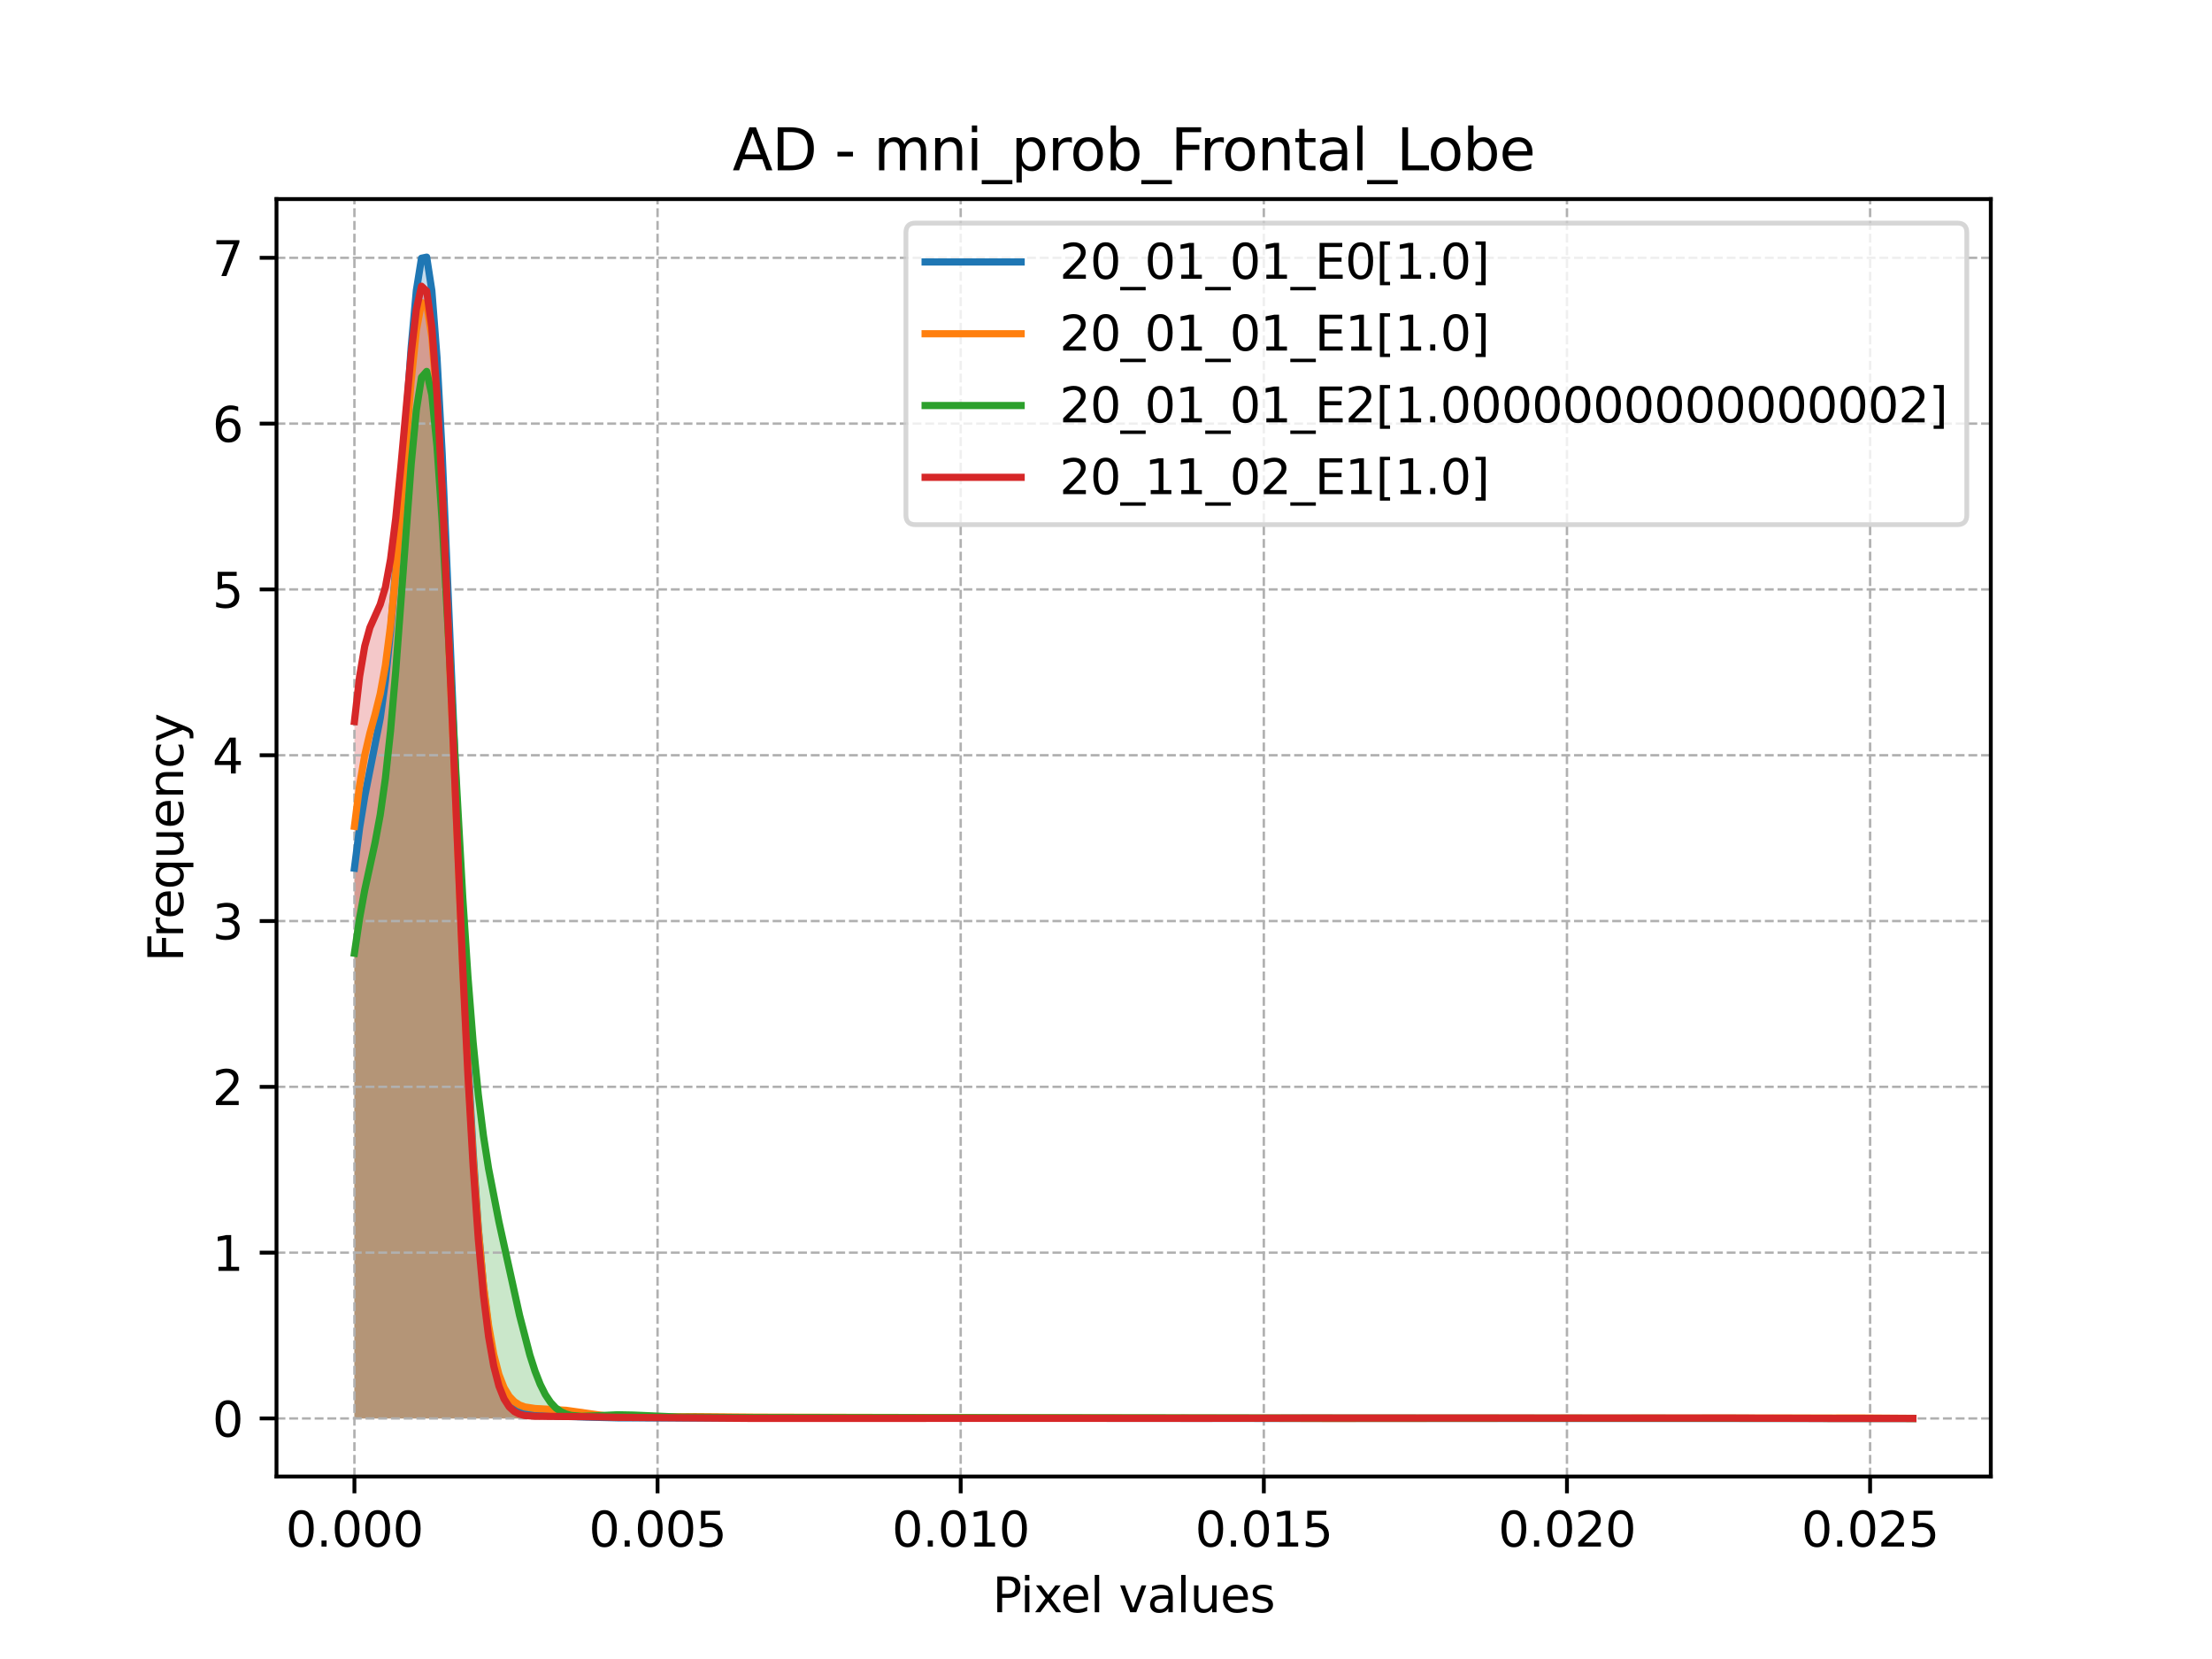 <?xml version="1.0" encoding="utf-8" standalone="no"?>
<!DOCTYPE svg PUBLIC "-//W3C//DTD SVG 1.1//EN"
  "http://www.w3.org/Graphics/SVG/1.1/DTD/svg11.dtd">
<svg xmlns:xlink="http://www.w3.org/1999/xlink" width="460.8pt" height="345.6pt" viewBox="0 0 460.8 345.6" xmlns="http://www.w3.org/2000/svg" version="1.1">
 <defs>
  <style type="text/css">*{stroke-linejoin: round; stroke-linecap: butt}</style>
 </defs>
 <g id="figure_1">
  <g id="patch_1">
   <path d="M 0 345.6 
L 460.8 345.6 
L 460.8 0 
L 0 0 
z
" style="fill: #ffffff"/>
  </g>
  <g id="axes_1">
   <g id="patch_2">
    <path d="M 57.6 307.584 
L 414.72 307.584 
L 414.72 41.472 
L 57.6 41.472 
z
" style="fill: #ffffff"/>
   </g>
   <g id="PolyCollection_1">
    <path d="M 73.833 180.859 
L 73.833 295.488 
L 74.908 295.488 
L 75.983 295.488 
L 77.058 295.488 
L 78.133 295.488 
L 79.208 295.488 
L 80.283 295.488 
L 81.358 295.488 
L 82.433 295.488 
L 83.508 295.488 
L 84.583 295.488 
L 85.658 295.488 
L 86.733 295.488 
L 87.808 295.488 
L 88.883 295.488 
L 89.958 295.488 
L 91.033 295.488 
L 92.108 295.488 
L 93.183 295.488 
L 94.258 295.488 
L 95.333 295.488 
L 96.408 295.488 
L 97.483 295.488 
L 98.558 295.488 
L 99.633 295.488 
L 100.708 295.488 
L 101.783 295.488 
L 102.858 295.488 
L 103.933 295.488 
L 105.008 295.488 
L 106.083 295.488 
L 107.158 295.488 
L 108.233 295.488 
L 109.308 295.488 
L 110.383 295.488 
L 111.458 295.488 
L 112.533 295.488 
L 113.608 295.488 
L 114.683 295.488 
L 115.758 295.488 
L 116.833 295.488 
L 117.908 295.488 
L 118.983 295.488 
L 120.058 295.488 
L 121.133 295.488 
L 122.208 295.488 
L 123.283 295.488 
L 124.358 295.488 
L 125.433 295.488 
L 126.508 295.488 
L 127.583 295.488 
L 128.658 295.488 
L 129.734 295.488 
L 130.809 295.488 
L 131.884 295.488 
L 132.959 295.488 
L 134.034 295.488 
L 135.109 295.488 
L 136.184 295.488 
L 137.259 295.488 
L 138.334 295.488 
L 139.409 295.488 
L 140.484 295.488 
L 141.559 295.488 
L 142.634 295.488 
L 143.709 295.488 
L 144.784 295.488 
L 145.859 295.488 
L 146.934 295.488 
L 148.009 295.488 
L 149.084 295.488 
L 150.159 295.488 
L 151.234 295.488 
L 152.309 295.488 
L 153.384 295.488 
L 154.459 295.488 
L 155.534 295.488 
L 156.609 295.488 
L 157.684 295.488 
L 158.759 295.488 
L 159.834 295.488 
L 160.909 295.488 
L 161.984 295.488 
L 163.059 295.488 
L 164.134 295.488 
L 165.209 295.488 
L 166.284 295.488 
L 167.359 295.488 
L 168.434 295.488 
L 169.509 295.488 
L 170.584 295.488 
L 171.659 295.488 
L 172.734 295.488 
L 173.809 295.488 
L 174.884 295.488 
L 175.959 295.488 
L 177.034 295.488 
L 178.109 295.488 
L 179.184 295.488 
L 180.259 295.488 
L 181.334 295.488 
L 182.409 295.488 
L 183.484 295.488 
L 184.559 295.488 
L 185.634 295.488 
L 186.709 295.488 
L 187.784 295.488 
L 188.859 295.488 
L 189.934 295.488 
L 191.009 295.488 
L 192.084 295.488 
L 193.159 295.488 
L 194.234 295.488 
L 195.309 295.488 
L 196.384 295.488 
L 197.459 295.488 
L 198.534 295.488 
L 199.609 295.488 
L 200.685 295.488 
L 201.76 295.488 
L 202.835 295.488 
L 203.91 295.488 
L 204.985 295.488 
L 206.06 295.488 
L 207.135 295.488 
L 208.21 295.488 
L 209.285 295.488 
L 210.36 295.488 
L 211.435 295.488 
L 212.51 295.488 
L 213.585 295.488 
L 214.66 295.488 
L 215.735 295.488 
L 216.81 295.488 
L 217.885 295.488 
L 218.96 295.488 
L 220.035 295.488 
L 221.11 295.488 
L 222.185 295.488 
L 223.26 295.488 
L 224.335 295.488 
L 225.41 295.488 
L 226.485 295.488 
L 227.56 295.488 
L 228.635 295.488 
L 229.71 295.488 
L 230.785 295.488 
L 231.86 295.488 
L 232.935 295.488 
L 234.01 295.488 
L 235.085 295.488 
L 236.16 295.488 
L 237.235 295.488 
L 238.31 295.488 
L 239.385 295.488 
L 240.46 295.488 
L 241.535 295.488 
L 242.61 295.488 
L 243.685 295.488 
L 244.76 295.488 
L 245.835 295.488 
L 246.91 295.488 
L 247.985 295.488 
L 249.06 295.488 
L 250.135 295.488 
L 251.21 295.488 
L 252.285 295.488 
L 253.36 295.488 
L 254.435 295.488 
L 255.51 295.488 
L 256.585 295.488 
L 257.66 295.488 
L 258.735 295.488 
L 259.81 295.488 
L 260.885 295.488 
L 261.96 295.488 
L 263.035 295.488 
L 264.11 295.488 
L 265.185 295.488 
L 266.26 295.488 
L 267.335 295.488 
L 268.41 295.488 
L 269.485 295.488 
L 270.56 295.488 
L 271.635 295.488 
L 272.711 295.488 
L 273.786 295.488 
L 274.861 295.488 
L 275.936 295.488 
L 277.011 295.488 
L 278.086 295.488 
L 279.161 295.488 
L 280.236 295.488 
L 281.311 295.488 
L 282.386 295.488 
L 283.461 295.488 
L 284.536 295.488 
L 285.611 295.488 
L 286.686 295.488 
L 287.761 295.488 
L 288.836 295.488 
L 289.911 295.488 
L 290.986 295.488 
L 292.061 295.488 
L 293.136 295.488 
L 294.211 295.488 
L 295.286 295.488 
L 296.361 295.488 
L 297.436 295.488 
L 298.511 295.488 
L 299.586 295.488 
L 300.661 295.488 
L 301.736 295.488 
L 302.811 295.488 
L 303.886 295.488 
L 304.961 295.488 
L 306.036 295.488 
L 307.111 295.488 
L 308.186 295.488 
L 309.261 295.488 
L 310.336 295.488 
L 311.411 295.488 
L 312.486 295.488 
L 313.561 295.488 
L 314.636 295.488 
L 315.711 295.488 
L 316.786 295.488 
L 317.861 295.488 
L 318.936 295.488 
L 320.011 295.488 
L 321.086 295.488 
L 322.161 295.488 
L 323.236 295.488 
L 324.311 295.488 
L 325.386 295.488 
L 326.461 295.488 
L 327.536 295.488 
L 328.611 295.488 
L 329.686 295.488 
L 330.761 295.488 
L 331.836 295.488 
L 332.911 295.488 
L 333.986 295.488 
L 335.061 295.488 
L 336.136 295.488 
L 337.211 295.488 
L 338.286 295.488 
L 339.361 295.488 
L 340.436 295.488 
L 341.511 295.488 
L 342.586 295.488 
L 343.662 295.488 
L 344.737 295.488 
L 345.812 295.488 
L 346.887 295.488 
L 347.962 295.488 
L 349.037 295.488 
L 350.112 295.488 
L 351.187 295.488 
L 352.262 295.488 
L 353.337 295.488 
L 354.412 295.488 
L 355.487 295.488 
L 356.562 295.488 
L 357.637 295.488 
L 358.712 295.488 
L 359.787 295.488 
L 360.862 295.488 
L 361.937 295.488 
L 363.012 295.488 
L 364.087 295.488 
L 365.162 295.488 
L 366.237 295.488 
L 367.312 295.488 
L 368.387 295.488 
L 369.462 295.488 
L 370.537 295.488 
L 371.612 295.488 
L 372.687 295.488 
L 373.762 295.488 
L 374.837 295.488 
L 375.912 295.488 
L 376.987 295.488 
L 378.062 295.488 
L 379.137 295.488 
L 380.212 295.488 
L 381.287 295.488 
L 382.362 295.488 
L 383.437 295.488 
L 384.512 295.488 
L 385.587 295.488 
L 386.662 295.488 
L 387.737 295.488 
L 388.812 295.488 
L 389.887 295.488 
L 390.962 295.488 
L 392.037 295.488 
L 393.112 295.488 
L 394.187 295.488 
L 395.262 295.488 
L 396.337 295.488 
L 397.412 295.488 
L 398.487 295.488 
L 398.487 295.485 
L 398.487 295.485 
L 397.412 295.483 
L 396.337 295.481 
L 395.262 295.477 
L 394.187 295.472 
L 393.112 295.465 
L 392.037 295.457 
L 390.962 295.448 
L 389.887 295.437 
L 388.812 295.426 
L 387.737 295.415 
L 386.662 295.406 
L 385.587 295.398 
L 384.512 295.393 
L 383.437 295.391 
L 382.362 295.392 
L 381.287 295.397 
L 380.212 295.404 
L 379.137 295.413 
L 378.062 295.423 
L 376.987 295.433 
L 375.912 295.442 
L 374.837 295.45 
L 373.762 295.457 
L 372.687 295.462 
L 371.612 295.467 
L 370.537 295.47 
L 369.462 295.472 
L 368.387 295.474 
L 367.312 295.475 
L 366.237 295.476 
L 365.162 295.477 
L 364.087 295.478 
L 363.012 295.478 
L 361.937 295.478 
L 360.862 295.478 
L 359.787 295.478 
L 358.712 295.478 
L 357.637 295.478 
L 356.562 295.479 
L 355.487 295.479 
L 354.412 295.48 
L 353.337 295.48 
L 352.262 295.481 
L 351.187 295.482 
L 350.112 295.483 
L 349.037 295.484 
L 347.962 295.485 
L 346.887 295.486 
L 345.812 295.487 
L 344.737 295.487 
L 343.662 295.487 
L 342.586 295.488 
L 341.511 295.488 
L 340.436 295.488 
L 339.361 295.488 
L 338.286 295.488 
L 337.211 295.488 
L 336.136 295.488 
L 335.061 295.488 
L 333.986 295.488 
L 332.911 295.488 
L 331.836 295.488 
L 330.761 295.488 
L 329.686 295.488 
L 328.611 295.488 
L 327.536 295.488 
L 326.461 295.488 
L 325.386 295.488 
L 324.311 295.488 
L 323.236 295.488 
L 322.161 295.488 
L 321.086 295.488 
L 320.011 295.488 
L 318.936 295.488 
L 317.861 295.488 
L 316.786 295.488 
L 315.711 295.488 
L 314.636 295.488 
L 313.561 295.488 
L 312.486 295.488 
L 311.411 295.488 
L 310.336 295.488 
L 309.261 295.488 
L 308.186 295.488 
L 307.111 295.488 
L 306.036 295.488 
L 304.961 295.488 
L 303.886 295.488 
L 302.811 295.488 
L 301.736 295.488 
L 300.661 295.488 
L 299.586 295.488 
L 298.511 295.488 
L 297.436 295.488 
L 296.361 295.488 
L 295.286 295.488 
L 294.211 295.488 
L 293.136 295.488 
L 292.061 295.488 
L 290.986 295.488 
L 289.911 295.487 
L 288.836 295.487 
L 287.761 295.487 
L 286.686 295.486 
L 285.611 295.485 
L 284.536 295.484 
L 283.461 295.483 
L 282.386 295.482 
L 281.311 295.481 
L 280.236 295.48 
L 279.161 295.479 
L 278.086 295.478 
L 277.011 295.478 
L 275.936 295.478 
L 274.861 295.478 
L 273.786 295.479 
L 272.711 295.48 
L 271.635 295.481 
L 270.56 295.482 
L 269.485 295.483 
L 268.41 295.484 
L 267.335 295.485 
L 266.26 295.486 
L 265.185 295.486 
L 264.11 295.486 
L 263.035 295.486 
L 261.96 295.485 
L 260.885 295.484 
L 259.81 295.483 
L 258.735 295.481 
L 257.66 295.479 
L 256.585 295.477 
L 255.51 295.474 
L 254.435 295.471 
L 253.36 295.469 
L 252.285 295.466 
L 251.21 295.464 
L 250.135 295.463 
L 249.06 295.462 
L 247.985 295.462 
L 246.91 295.462 
L 245.835 295.462 
L 244.76 295.462 
L 243.685 295.462 
L 242.61 295.462 
L 241.535 295.461 
L 240.46 295.46 
L 239.385 295.459 
L 238.31 295.458 
L 237.235 295.457 
L 236.16 295.456 
L 235.085 295.457 
L 234.01 295.457 
L 232.935 295.457 
L 231.86 295.458 
L 230.785 295.458 
L 229.71 295.458 
L 228.635 295.458 
L 227.56 295.457 
L 226.485 295.456 
L 225.41 295.455 
L 224.335 295.454 
L 223.26 295.453 
L 222.185 295.453 
L 221.11 295.454 
L 220.035 295.455 
L 218.96 295.456 
L 217.885 295.457 
L 216.81 295.458 
L 215.735 295.458 
L 214.66 295.458 
L 213.585 295.458 
L 212.51 295.457 
L 211.435 295.456 
L 210.36 295.456 
L 209.285 295.456 
L 208.21 295.456 
L 207.135 295.456 
L 206.06 295.457 
L 204.985 295.458 
L 203.91 295.458 
L 202.835 295.458 
L 201.76 295.457 
L 200.685 295.457 
L 199.609 295.455 
L 198.534 295.454 
L 197.459 295.453 
L 196.384 295.452 
L 195.309 295.451 
L 194.234 295.451 
L 193.159 295.45 
L 192.084 295.449 
L 191.009 295.448 
L 189.934 295.446 
L 188.859 295.443 
L 187.784 295.44 
L 186.709 295.437 
L 185.634 295.433 
L 184.559 295.43 
L 183.484 295.428 
L 182.409 295.427 
L 181.334 295.427 
L 180.259 295.428 
L 179.184 295.429 
L 178.109 295.43 
L 177.034 295.431 
L 175.959 295.431 
L 174.884 295.43 
L 173.809 295.428 
L 172.734 295.426 
L 171.659 295.424 
L 170.584 295.422 
L 169.509 295.421 
L 168.434 295.421 
L 167.359 295.422 
L 166.284 295.423 
L 165.209 295.425 
L 164.134 295.426 
L 163.059 295.426 
L 161.984 295.425 
L 160.909 295.424 
L 159.834 295.422 
L 158.759 295.419 
L 157.684 295.417 
L 156.609 295.415 
L 155.534 295.414 
L 154.459 295.413 
L 153.384 295.414 
L 152.309 295.414 
L 151.234 295.414 
L 150.159 295.413 
L 149.084 295.41 
L 148.009 295.407 
L 146.934 295.402 
L 145.859 295.398 
L 144.784 295.394 
L 143.709 295.39 
L 142.634 295.388 
L 141.559 295.388 
L 140.484 295.39 
L 139.409 295.392 
L 138.334 295.394 
L 137.259 295.397 
L 136.184 295.398 
L 135.109 295.397 
L 134.034 295.395 
L 132.959 295.391 
L 131.884 295.386 
L 130.809 295.379 
L 129.734 295.371 
L 128.658 295.361 
L 127.583 295.348 
L 126.508 295.331 
L 125.433 295.308 
L 124.358 295.279 
L 123.283 295.244 
L 122.208 295.202 
L 121.133 295.157 
L 120.058 295.109 
L 118.983 295.063 
L 117.908 295.021 
L 116.833 294.985 
L 115.758 294.956 
L 114.683 294.931 
L 113.608 294.905 
L 112.533 294.866 
L 111.458 294.799 
L 110.383 294.676 
L 109.308 294.454 
L 108.233 294.063 
L 107.158 293.393 
L 106.083 292.273 
L 105.008 290.456 
L 103.933 287.597 
L 102.858 283.248 
L 101.783 276.873 
L 100.708 267.888 
L 99.633 255.741 
L 98.558 240.02 
L 97.483 220.587 
L 96.408 197.71 
L 95.333 172.158 
L 94.258 145.22 
L 93.183 118.633 
L 92.108 94.391 
L 91.033 74.473 
L 89.958 60.526 
L 88.883 53.568 
L 87.808 53.795 
L 86.733 60.526 
L 85.658 72.318 
L 84.583 87.238 
L 83.508 103.211 
L 82.433 118.393 
L 81.358 131.473 
L 80.283 141.843 
L 79.208 149.618 
L 78.133 155.5 
L 77.058 160.545 
L 75.983 165.883 
L 74.908 172.461 
L 73.833 180.859 
z
" clip-path="url(#p7d58098fbd)" style="fill: #1f77b4; fill-opacity: 0.25"/>
   </g>
   <g id="PolyCollection_2">
    <path d="M 73.833 172.141 
L 73.833 295.488 
L 74.908 295.488 
L 75.983 295.488 
L 77.058 295.488 
L 78.133 295.488 
L 79.208 295.488 
L 80.283 295.488 
L 81.358 295.488 
L 82.433 295.488 
L 83.508 295.488 
L 84.583 295.488 
L 85.658 295.488 
L 86.733 295.488 
L 87.808 295.488 
L 88.883 295.488 
L 89.958 295.488 
L 91.033 295.488 
L 92.108 295.488 
L 93.183 295.488 
L 94.258 295.488 
L 95.333 295.488 
L 96.408 295.488 
L 97.483 295.488 
L 98.558 295.488 
L 99.633 295.488 
L 100.708 295.488 
L 101.783 295.488 
L 102.858 295.488 
L 103.933 295.488 
L 105.008 295.488 
L 106.083 295.488 
L 107.158 295.488 
L 108.233 295.488 
L 109.308 295.488 
L 110.383 295.488 
L 111.458 295.488 
L 112.533 295.488 
L 113.608 295.488 
L 114.683 295.488 
L 115.758 295.488 
L 116.833 295.488 
L 117.908 295.488 
L 118.983 295.488 
L 120.058 295.488 
L 121.133 295.488 
L 122.208 295.488 
L 123.283 295.488 
L 124.358 295.488 
L 125.433 295.488 
L 126.508 295.488 
L 127.583 295.488 
L 128.658 295.488 
L 129.734 295.488 
L 130.809 295.488 
L 131.884 295.488 
L 132.959 295.488 
L 134.034 295.488 
L 135.109 295.488 
L 136.184 295.488 
L 137.259 295.488 
L 138.334 295.488 
L 139.409 295.488 
L 140.484 295.488 
L 141.559 295.488 
L 142.634 295.488 
L 143.709 295.488 
L 144.784 295.488 
L 145.859 295.488 
L 146.934 295.488 
L 148.009 295.488 
L 149.084 295.488 
L 150.159 295.488 
L 151.234 295.488 
L 152.309 295.488 
L 153.384 295.488 
L 154.459 295.488 
L 155.534 295.488 
L 156.609 295.488 
L 157.684 295.488 
L 158.759 295.488 
L 159.834 295.488 
L 160.909 295.488 
L 161.984 295.488 
L 163.059 295.488 
L 164.134 295.488 
L 165.209 295.488 
L 166.284 295.488 
L 167.359 295.488 
L 168.434 295.488 
L 169.509 295.488 
L 170.584 295.488 
L 171.659 295.488 
L 172.734 295.488 
L 173.809 295.488 
L 174.884 295.488 
L 175.959 295.488 
L 177.034 295.488 
L 178.109 295.488 
L 179.184 295.488 
L 180.259 295.488 
L 181.334 295.488 
L 182.409 295.488 
L 183.484 295.488 
L 184.559 295.488 
L 185.634 295.488 
L 186.709 295.488 
L 187.784 295.488 
L 188.859 295.488 
L 189.934 295.488 
L 191.009 295.488 
L 192.084 295.488 
L 193.159 295.488 
L 194.234 295.488 
L 195.309 295.488 
L 196.384 295.488 
L 197.459 295.488 
L 198.534 295.488 
L 199.609 295.488 
L 200.685 295.488 
L 201.76 295.488 
L 202.835 295.488 
L 203.91 295.488 
L 204.985 295.488 
L 206.06 295.488 
L 207.135 295.488 
L 208.21 295.488 
L 209.285 295.488 
L 210.36 295.488 
L 211.435 295.488 
L 212.51 295.488 
L 213.585 295.488 
L 214.66 295.488 
L 215.735 295.488 
L 216.81 295.488 
L 217.885 295.488 
L 218.96 295.488 
L 220.035 295.488 
L 221.11 295.488 
L 222.185 295.488 
L 223.26 295.488 
L 224.335 295.488 
L 225.41 295.488 
L 226.485 295.488 
L 227.56 295.488 
L 228.635 295.488 
L 229.71 295.488 
L 230.785 295.488 
L 231.86 295.488 
L 232.935 295.488 
L 234.01 295.488 
L 235.085 295.488 
L 236.16 295.488 
L 237.235 295.488 
L 238.31 295.488 
L 239.385 295.488 
L 240.46 295.488 
L 241.535 295.488 
L 242.61 295.488 
L 243.685 295.488 
L 244.76 295.488 
L 245.835 295.488 
L 246.91 295.488 
L 247.985 295.488 
L 249.06 295.488 
L 250.135 295.488 
L 251.21 295.488 
L 252.285 295.488 
L 253.36 295.488 
L 254.435 295.488 
L 255.51 295.488 
L 256.585 295.488 
L 257.66 295.488 
L 258.735 295.488 
L 259.81 295.488 
L 260.885 295.488 
L 261.96 295.488 
L 263.035 295.488 
L 264.11 295.488 
L 265.185 295.488 
L 266.26 295.488 
L 267.335 295.488 
L 268.41 295.488 
L 269.485 295.488 
L 270.56 295.488 
L 271.635 295.488 
L 272.711 295.488 
L 273.786 295.488 
L 274.861 295.488 
L 275.936 295.488 
L 277.011 295.488 
L 278.086 295.488 
L 279.161 295.488 
L 280.236 295.488 
L 281.311 295.488 
L 282.386 295.488 
L 283.461 295.488 
L 284.536 295.488 
L 285.611 295.488 
L 286.686 295.488 
L 287.761 295.488 
L 288.836 295.488 
L 289.911 295.488 
L 290.986 295.488 
L 292.061 295.488 
L 293.136 295.488 
L 294.211 295.488 
L 295.286 295.488 
L 296.361 295.488 
L 297.436 295.488 
L 298.511 295.488 
L 299.586 295.488 
L 300.661 295.488 
L 301.736 295.488 
L 302.811 295.488 
L 303.886 295.488 
L 304.961 295.488 
L 306.036 295.488 
L 307.111 295.488 
L 308.186 295.488 
L 309.261 295.488 
L 310.336 295.488 
L 311.411 295.488 
L 312.486 295.488 
L 313.561 295.488 
L 314.636 295.488 
L 315.711 295.488 
L 316.786 295.488 
L 317.861 295.488 
L 318.936 295.488 
L 320.011 295.488 
L 321.086 295.488 
L 322.161 295.488 
L 323.236 295.488 
L 324.311 295.488 
L 325.386 295.488 
L 326.461 295.488 
L 327.536 295.488 
L 328.611 295.488 
L 329.686 295.488 
L 330.761 295.488 
L 331.836 295.488 
L 332.911 295.488 
L 333.986 295.488 
L 335.061 295.488 
L 336.136 295.488 
L 337.211 295.488 
L 338.286 295.488 
L 339.361 295.488 
L 340.436 295.488 
L 341.511 295.488 
L 342.586 295.488 
L 343.662 295.488 
L 344.737 295.488 
L 345.812 295.488 
L 346.887 295.488 
L 347.962 295.488 
L 349.037 295.488 
L 350.112 295.488 
L 351.187 295.488 
L 352.262 295.488 
L 353.337 295.488 
L 354.412 295.488 
L 355.487 295.488 
L 356.562 295.488 
L 357.637 295.488 
L 358.712 295.488 
L 359.787 295.488 
L 360.862 295.488 
L 361.937 295.488 
L 363.012 295.488 
L 364.087 295.488 
L 365.162 295.488 
L 366.237 295.488 
L 367.312 295.488 
L 368.387 295.488 
L 369.462 295.488 
L 370.537 295.488 
L 371.612 295.488 
L 372.687 295.488 
L 373.762 295.488 
L 374.837 295.488 
L 375.912 295.488 
L 376.987 295.488 
L 378.062 295.488 
L 379.137 295.488 
L 380.212 295.488 
L 381.287 295.488 
L 382.362 295.488 
L 383.437 295.488 
L 384.512 295.488 
L 385.587 295.488 
L 386.662 295.488 
L 387.737 295.488 
L 388.812 295.488 
L 389.887 295.488 
L 390.962 295.488 
L 392.037 295.488 
L 393.112 295.488 
L 394.187 295.488 
L 395.262 295.488 
L 396.337 295.488 
L 397.412 295.488 
L 398.487 295.488 
L 398.487 295.469 
L 398.487 295.469 
L 397.412 295.466 
L 396.337 295.463 
L 395.262 295.459 
L 394.187 295.453 
L 393.112 295.446 
L 392.037 295.438 
L 390.962 295.428 
L 389.887 295.416 
L 388.812 295.404 
L 387.737 295.392 
L 386.662 295.381 
L 385.587 295.372 
L 384.512 295.367 
L 383.437 295.365 
L 382.362 295.367 
L 381.287 295.372 
L 380.212 295.381 
L 379.137 295.391 
L 378.062 295.403 
L 376.987 295.415 
L 375.912 295.425 
L 374.837 295.435 
L 373.762 295.443 
L 372.687 295.449 
L 371.612 295.454 
L 370.537 295.458 
L 369.462 295.461 
L 368.387 295.464 
L 367.312 295.467 
L 366.237 295.47 
L 365.162 295.473 
L 364.087 295.475 
L 363.012 295.478 
L 361.937 295.48 
L 360.862 295.482 
L 359.787 295.484 
L 358.712 295.485 
L 357.637 295.486 
L 356.562 295.487 
L 355.487 295.487 
L 354.412 295.488 
L 353.337 295.488 
L 352.262 295.488 
L 351.187 295.488 
L 350.112 295.488 
L 349.037 295.488 
L 347.962 295.488 
L 346.887 295.488 
L 345.812 295.488 
L 344.737 295.488 
L 343.662 295.488 
L 342.586 295.488 
L 341.511 295.488 
L 340.436 295.488 
L 339.361 295.488 
L 338.286 295.488 
L 337.211 295.488 
L 336.136 295.488 
L 335.061 295.488 
L 333.986 295.488 
L 332.911 295.488 
L 331.836 295.488 
L 330.761 295.488 
L 329.686 295.488 
L 328.611 295.488 
L 327.536 295.488 
L 326.461 295.488 
L 325.386 295.488 
L 324.311 295.488 
L 323.236 295.488 
L 322.161 295.488 
L 321.086 295.488 
L 320.011 295.488 
L 318.936 295.488 
L 317.861 295.488 
L 316.786 295.488 
L 315.711 295.488 
L 314.636 295.488 
L 313.561 295.488 
L 312.486 295.488 
L 311.411 295.488 
L 310.336 295.488 
L 309.261 295.488 
L 308.186 295.488 
L 307.111 295.488 
L 306.036 295.488 
L 304.961 295.488 
L 303.886 295.488 
L 302.811 295.488 
L 301.736 295.488 
L 300.661 295.488 
L 299.586 295.488 
L 298.511 295.488 
L 297.436 295.488 
L 296.361 295.488 
L 295.286 295.488 
L 294.211 295.488 
L 293.136 295.488 
L 292.061 295.488 
L 290.986 295.488 
L 289.911 295.488 
L 288.836 295.488 
L 287.761 295.488 
L 286.686 295.488 
L 285.611 295.488 
L 284.536 295.488 
L 283.461 295.488 
L 282.386 295.488 
L 281.311 295.488 
L 280.236 295.488 
L 279.161 295.488 
L 278.086 295.488 
L 277.011 295.487 
L 275.936 295.487 
L 274.861 295.486 
L 273.786 295.485 
L 272.711 295.484 
L 271.635 295.483 
L 270.56 295.482 
L 269.485 295.48 
L 268.41 295.478 
L 267.335 295.476 
L 266.26 295.474 
L 265.185 295.472 
L 264.11 295.47 
L 263.035 295.467 
L 261.96 295.465 
L 260.885 295.462 
L 259.81 295.458 
L 258.735 295.454 
L 257.66 295.448 
L 256.585 295.441 
L 255.51 295.433 
L 254.435 295.425 
L 253.36 295.417 
L 252.285 295.409 
L 251.21 295.403 
L 250.135 295.399 
L 249.06 295.397 
L 247.985 295.396 
L 246.91 295.396 
L 245.835 295.396 
L 244.76 295.397 
L 243.685 295.396 
L 242.61 295.394 
L 241.535 295.391 
L 240.46 295.386 
L 239.385 295.382 
L 238.31 295.377 
L 237.235 295.373 
L 236.16 295.371 
L 235.085 295.37 
L 234.01 295.37 
L 232.935 295.371 
L 231.86 295.371 
L 230.785 295.37 
L 229.71 295.368 
L 228.635 295.363 
L 227.56 295.357 
L 226.485 295.351 
L 225.41 295.344 
L 224.335 295.339 
L 223.26 295.336 
L 222.185 295.335 
L 221.11 295.337 
L 220.035 295.34 
L 218.96 295.344 
L 217.885 295.348 
L 216.81 295.351 
L 215.735 295.352 
L 214.66 295.351 
L 213.585 295.348 
L 212.51 295.344 
L 211.435 295.34 
L 210.36 295.337 
L 209.285 295.335 
L 208.21 295.334 
L 207.135 295.334 
L 206.06 295.335 
L 204.985 295.334 
L 203.91 295.332 
L 202.835 295.327 
L 201.76 295.319 
L 200.685 295.31 
L 199.609 295.3 
L 198.534 295.29 
L 197.459 295.282 
L 196.384 295.276 
L 195.309 295.273 
L 194.234 295.274 
L 193.159 295.275 
L 192.084 295.278 
L 191.009 295.278 
L 189.934 295.276 
L 188.859 295.271 
L 187.784 295.263 
L 186.709 295.253 
L 185.634 295.242 
L 184.559 295.232 
L 183.484 295.225 
L 182.409 295.221 
L 181.334 295.22 
L 180.259 295.222 
L 179.184 295.225 
L 178.109 295.227 
L 177.034 295.227 
L 175.959 295.223 
L 174.884 295.215 
L 173.809 295.204 
L 172.734 295.192 
L 171.659 295.18 
L 170.584 295.171 
L 169.509 295.167 
L 168.434 295.168 
L 167.359 295.175 
L 166.284 295.185 
L 165.209 295.198 
L 164.134 295.211 
L 163.059 295.221 
L 161.984 295.227 
L 160.909 295.23 
L 159.834 295.229 
L 158.759 295.225 
L 157.684 295.221 
L 156.609 295.217 
L 155.534 295.214 
L 154.459 295.213 
L 153.384 295.213 
L 152.309 295.211 
L 151.234 295.207 
L 150.159 295.199 
L 149.084 295.187 
L 148.009 295.169 
L 146.934 295.149 
L 145.859 295.129 
L 144.784 295.112 
L 143.709 295.1 
L 142.634 295.096 
L 141.559 295.102 
L 140.484 295.116 
L 139.409 295.139 
L 138.334 295.166 
L 137.259 295.195 
L 136.184 295.223 
L 135.109 295.247 
L 134.034 295.265 
L 132.959 295.275 
L 131.884 295.276 
L 130.809 295.267 
L 129.734 295.245 
L 128.658 295.209 
L 127.583 295.155 
L 126.508 295.078 
L 125.433 294.977 
L 124.358 294.848 
L 123.283 294.694 
L 122.208 294.517 
L 121.133 294.326 
L 120.058 294.133 
L 118.983 293.951 
L 117.908 293.791 
L 116.833 293.665 
L 115.758 293.577 
L 114.683 293.523 
L 113.608 293.493 
L 112.533 293.468 
L 111.458 293.419 
L 110.383 293.309 
L 109.308 293.09 
L 108.233 292.69 
L 107.158 292.005 
L 106.083 290.883 
L 105.008 289.096 
L 103.933 286.33 
L 102.858 282.169 
L 101.783 276.109 
L 100.708 267.595 
L 99.633 256.098 
L 98.558 241.216 
L 97.483 222.805 
L 96.408 201.107 
L 95.333 176.841 
L 94.258 151.225 
L 93.183 125.902 
L 92.108 102.762 
L 91.033 83.678 
L 89.958 70.198 
L 88.883 63.271 
L 87.808 63.051 
L 86.733 68.855 
L 85.658 79.28 
L 84.583 92.463 
L 83.508 106.428 
L 82.433 119.448 
L 81.358 130.338 
L 80.283 138.616 
L 79.208 144.513 
L 78.133 148.834 
L 77.058 152.71 
L 75.983 157.316 
L 74.908 163.608 
L 73.833 172.141 
z
" clip-path="url(#p7d58098fbd)" style="fill: #ff7f0e; fill-opacity: 0.25"/>
   </g>
   <g id="PolyCollection_3">
    <path d="M 73.833 198.578 
L 73.833 295.488 
L 74.908 295.488 
L 75.983 295.488 
L 77.058 295.488 
L 78.133 295.488 
L 79.208 295.488 
L 80.283 295.488 
L 81.358 295.488 
L 82.433 295.488 
L 83.508 295.488 
L 84.583 295.488 
L 85.658 295.488 
L 86.733 295.488 
L 87.808 295.488 
L 88.883 295.488 
L 89.958 295.488 
L 91.033 295.488 
L 92.108 295.488 
L 93.183 295.488 
L 94.258 295.488 
L 95.333 295.488 
L 96.408 295.488 
L 97.483 295.488 
L 98.558 295.488 
L 99.633 295.488 
L 100.708 295.488 
L 101.783 295.488 
L 102.858 295.488 
L 103.933 295.488 
L 105.008 295.488 
L 106.083 295.488 
L 107.158 295.488 
L 108.233 295.488 
L 109.308 295.488 
L 110.383 295.488 
L 111.458 295.488 
L 112.533 295.488 
L 113.608 295.488 
L 114.683 295.488 
L 115.758 295.488 
L 116.833 295.488 
L 117.908 295.488 
L 118.983 295.488 
L 120.058 295.488 
L 121.133 295.488 
L 122.208 295.488 
L 123.283 295.488 
L 124.358 295.488 
L 125.433 295.488 
L 126.508 295.488 
L 127.583 295.488 
L 128.658 295.488 
L 129.734 295.488 
L 130.809 295.488 
L 131.884 295.488 
L 132.959 295.488 
L 134.034 295.488 
L 135.109 295.488 
L 136.184 295.488 
L 137.259 295.488 
L 138.334 295.488 
L 139.409 295.488 
L 140.484 295.488 
L 141.559 295.488 
L 142.634 295.488 
L 143.709 295.488 
L 144.784 295.488 
L 145.859 295.488 
L 146.934 295.488 
L 148.009 295.488 
L 149.084 295.488 
L 150.159 295.488 
L 151.234 295.488 
L 152.309 295.488 
L 153.384 295.488 
L 154.459 295.488 
L 155.534 295.488 
L 156.609 295.488 
L 157.684 295.488 
L 158.759 295.488 
L 159.834 295.488 
L 160.909 295.488 
L 161.984 295.488 
L 163.059 295.488 
L 164.134 295.488 
L 165.209 295.488 
L 166.284 295.488 
L 167.359 295.488 
L 168.434 295.488 
L 169.509 295.488 
L 170.584 295.488 
L 171.659 295.488 
L 172.734 295.488 
L 173.809 295.488 
L 174.884 295.488 
L 175.959 295.488 
L 177.034 295.488 
L 178.109 295.488 
L 179.184 295.488 
L 180.259 295.488 
L 181.334 295.488 
L 182.409 295.488 
L 183.484 295.488 
L 184.559 295.488 
L 185.634 295.488 
L 186.709 295.488 
L 187.784 295.488 
L 188.859 295.488 
L 189.934 295.488 
L 191.009 295.488 
L 192.084 295.488 
L 193.159 295.488 
L 194.234 295.488 
L 195.309 295.488 
L 196.384 295.488 
L 197.459 295.488 
L 198.534 295.488 
L 199.609 295.488 
L 200.685 295.488 
L 201.76 295.488 
L 202.835 295.488 
L 203.91 295.488 
L 204.985 295.488 
L 206.06 295.488 
L 207.135 295.488 
L 208.21 295.488 
L 209.285 295.488 
L 210.36 295.488 
L 211.435 295.488 
L 212.51 295.488 
L 213.585 295.488 
L 214.66 295.488 
L 215.735 295.488 
L 216.81 295.488 
L 217.885 295.488 
L 218.96 295.488 
L 220.035 295.488 
L 221.11 295.488 
L 222.185 295.488 
L 223.26 295.488 
L 224.335 295.488 
L 225.41 295.488 
L 226.485 295.488 
L 227.56 295.488 
L 228.635 295.488 
L 229.71 295.488 
L 230.785 295.488 
L 231.86 295.488 
L 232.935 295.488 
L 234.01 295.488 
L 235.085 295.488 
L 236.16 295.488 
L 237.235 295.488 
L 238.31 295.488 
L 239.385 295.488 
L 240.46 295.488 
L 241.535 295.488 
L 242.61 295.488 
L 243.685 295.488 
L 244.76 295.488 
L 245.835 295.488 
L 246.91 295.488 
L 247.985 295.488 
L 249.06 295.488 
L 250.135 295.488 
L 251.21 295.488 
L 252.285 295.488 
L 253.36 295.488 
L 254.435 295.488 
L 255.51 295.488 
L 256.585 295.488 
L 257.66 295.488 
L 258.735 295.488 
L 259.81 295.488 
L 260.885 295.488 
L 261.96 295.488 
L 263.035 295.488 
L 264.11 295.488 
L 265.185 295.488 
L 266.26 295.488 
L 267.335 295.488 
L 268.41 295.488 
L 269.485 295.488 
L 270.56 295.488 
L 271.635 295.488 
L 272.711 295.488 
L 273.786 295.488 
L 274.861 295.488 
L 275.936 295.488 
L 277.011 295.488 
L 278.086 295.488 
L 279.161 295.488 
L 280.236 295.488 
L 281.311 295.488 
L 282.386 295.488 
L 283.461 295.488 
L 284.536 295.488 
L 285.611 295.488 
L 286.686 295.488 
L 287.761 295.488 
L 288.836 295.488 
L 289.911 295.488 
L 290.986 295.488 
L 292.061 295.488 
L 293.136 295.488 
L 294.211 295.488 
L 295.286 295.488 
L 296.361 295.488 
L 297.436 295.488 
L 298.511 295.488 
L 299.586 295.488 
L 300.661 295.488 
L 301.736 295.488 
L 302.811 295.488 
L 303.886 295.488 
L 304.961 295.488 
L 306.036 295.488 
L 307.111 295.488 
L 308.186 295.488 
L 309.261 295.488 
L 310.336 295.488 
L 311.411 295.488 
L 312.486 295.488 
L 313.561 295.488 
L 314.636 295.488 
L 315.711 295.488 
L 316.786 295.488 
L 317.861 295.488 
L 318.936 295.488 
L 320.011 295.488 
L 321.086 295.488 
L 322.161 295.488 
L 323.236 295.488 
L 324.311 295.488 
L 325.386 295.488 
L 326.461 295.488 
L 327.536 295.488 
L 328.611 295.488 
L 329.686 295.488 
L 330.761 295.488 
L 331.836 295.488 
L 332.911 295.488 
L 333.986 295.488 
L 335.061 295.488 
L 336.136 295.488 
L 337.211 295.488 
L 338.286 295.488 
L 339.361 295.488 
L 340.436 295.488 
L 341.511 295.488 
L 342.586 295.488 
L 343.662 295.488 
L 344.737 295.488 
L 345.812 295.488 
L 346.887 295.488 
L 347.962 295.488 
L 349.037 295.488 
L 350.112 295.488 
L 351.187 295.488 
L 352.262 295.488 
L 353.337 295.488 
L 354.412 295.488 
L 355.487 295.488 
L 356.562 295.488 
L 357.637 295.488 
L 358.712 295.488 
L 359.787 295.488 
L 360.862 295.488 
L 361.937 295.488 
L 363.012 295.488 
L 364.087 295.488 
L 365.162 295.488 
L 366.237 295.488 
L 367.312 295.488 
L 368.387 295.488 
L 369.462 295.488 
L 370.537 295.488 
L 371.612 295.488 
L 372.687 295.488 
L 373.762 295.488 
L 374.837 295.488 
L 375.912 295.488 
L 376.987 295.488 
L 378.062 295.488 
L 379.137 295.488 
L 380.212 295.488 
L 381.287 295.488 
L 382.362 295.488 
L 383.437 295.488 
L 384.512 295.488 
L 385.587 295.488 
L 386.662 295.488 
L 387.737 295.488 
L 388.812 295.488 
L 389.887 295.488 
L 390.962 295.488 
L 392.037 295.488 
L 393.112 295.488 
L 394.187 295.488 
L 395.262 295.488 
L 396.337 295.488 
L 397.412 295.488 
L 398.487 295.488 
L 398.487 295.484 
L 398.487 295.484 
L 397.412 295.482 
L 396.337 295.479 
L 395.262 295.474 
L 394.187 295.468 
L 393.112 295.46 
L 392.037 295.451 
L 390.962 295.439 
L 389.887 295.427 
L 388.812 295.413 
L 387.737 295.4 
L 386.662 295.389 
L 385.587 295.38 
L 384.512 295.374 
L 383.437 295.372 
L 382.362 295.374 
L 381.287 295.38 
L 380.212 295.389 
L 379.137 295.401 
L 378.062 295.414 
L 376.987 295.427 
L 375.912 295.439 
L 374.837 295.45 
L 373.762 295.46 
L 372.687 295.467 
L 371.612 295.473 
L 370.537 295.477 
L 369.462 295.48 
L 368.387 295.481 
L 367.312 295.482 
L 366.237 295.482 
L 365.162 295.482 
L 364.087 295.481 
L 363.012 295.479 
L 361.937 295.478 
L 360.862 295.477 
L 359.787 295.475 
L 358.712 295.474 
L 357.637 295.474 
L 356.562 295.474 
L 355.487 295.474 
L 354.412 295.475 
L 353.337 295.476 
L 352.262 295.478 
L 351.187 295.479 
L 350.112 295.481 
L 349.037 295.482 
L 347.962 295.484 
L 346.887 295.485 
L 345.812 295.486 
L 344.737 295.486 
L 343.662 295.487 
L 342.586 295.487 
L 341.511 295.488 
L 340.436 295.488 
L 339.361 295.488 
L 338.286 295.488 
L 337.211 295.488 
L 336.136 295.488 
L 335.061 295.488 
L 333.986 295.488 
L 332.911 295.488 
L 331.836 295.488 
L 330.761 295.488 
L 329.686 295.488 
L 328.611 295.488 
L 327.536 295.488 
L 326.461 295.488 
L 325.386 295.488 
L 324.311 295.488 
L 323.236 295.488 
L 322.161 295.488 
L 321.086 295.488 
L 320.011 295.488 
L 318.936 295.488 
L 317.861 295.488 
L 316.786 295.488 
L 315.711 295.488 
L 314.636 295.488 
L 313.561 295.488 
L 312.486 295.488 
L 311.411 295.488 
L 310.336 295.488 
L 309.261 295.488 
L 308.186 295.488 
L 307.111 295.488 
L 306.036 295.488 
L 304.961 295.488 
L 303.886 295.488 
L 302.811 295.487 
L 301.736 295.487 
L 300.661 295.487 
L 299.586 295.486 
L 298.511 295.486 
L 297.436 295.485 
L 296.361 295.484 
L 295.286 295.483 
L 294.211 295.482 
L 293.136 295.482 
L 292.061 295.481 
L 290.986 295.48 
L 289.911 295.48 
L 288.836 295.48 
L 287.761 295.48 
L 286.686 295.48 
L 285.611 295.48 
L 284.536 295.48 
L 283.461 295.48 
L 282.386 295.48 
L 281.311 295.48 
L 280.236 295.479 
L 279.161 295.479 
L 278.086 295.479 
L 277.011 295.478 
L 275.936 295.478 
L 274.861 295.478 
L 273.786 295.479 
L 272.711 295.479 
L 271.635 295.479 
L 270.56 295.479 
L 269.485 295.479 
L 268.41 295.478 
L 267.335 295.478 
L 266.26 295.477 
L 265.185 295.477 
L 264.11 295.476 
L 263.035 295.476 
L 261.96 295.475 
L 260.885 295.474 
L 259.81 295.473 
L 258.735 295.472 
L 257.66 295.47 
L 256.585 295.468 
L 255.51 295.466 
L 254.435 295.463 
L 253.36 295.461 
L 252.285 295.458 
L 251.21 295.457 
L 250.135 295.455 
L 249.06 295.455 
L 247.985 295.455 
L 246.91 295.456 
L 245.835 295.457 
L 244.76 295.458 
L 243.685 295.459 
L 242.61 295.46 
L 241.535 295.46 
L 240.46 295.46 
L 239.385 295.459 
L 238.31 295.459 
L 237.235 295.458 
L 236.16 295.458 
L 235.085 295.458 
L 234.01 295.458 
L 232.935 295.458 
L 231.86 295.458 
L 230.785 295.458 
L 229.71 295.457 
L 228.635 295.455 
L 227.56 295.453 
L 226.485 295.451 
L 225.41 295.45 
L 224.335 295.448 
L 223.26 295.447 
L 222.185 295.447 
L 221.11 295.447 
L 220.035 295.448 
L 218.96 295.449 
L 217.885 295.45 
L 216.81 295.451 
L 215.735 295.451 
L 214.66 295.451 
L 213.585 295.45 
L 212.51 295.449 
L 211.435 295.448 
L 210.36 295.447 
L 209.285 295.447 
L 208.21 295.446 
L 207.135 295.446 
L 206.06 295.446 
L 204.985 295.446 
L 203.91 295.445 
L 202.835 295.444 
L 201.76 295.441 
L 200.685 295.438 
L 199.609 295.435 
L 198.534 295.432 
L 197.459 295.43 
L 196.384 295.428 
L 195.309 295.427 
L 194.234 295.427 
L 193.159 295.426 
L 192.084 295.426 
L 191.009 295.425 
L 189.934 295.424 
L 188.859 295.421 
L 187.784 295.418 
L 186.709 295.413 
L 185.634 295.409 
L 184.559 295.405 
L 183.484 295.402 
L 182.409 295.399 
L 181.334 295.398 
L 180.259 295.397 
L 179.184 295.396 
L 178.109 295.394 
L 177.034 295.391 
L 175.959 295.386 
L 174.884 295.38 
L 173.809 295.372 
L 172.734 295.365 
L 171.659 295.357 
L 170.584 295.351 
L 169.509 295.348 
L 168.434 295.346 
L 167.359 295.346 
L 166.284 295.347 
L 165.209 295.349 
L 164.134 295.349 
L 163.059 295.348 
L 161.984 295.345 
L 160.909 295.339 
L 159.834 295.332 
L 158.759 295.325 
L 157.684 295.319 
L 156.609 295.314 
L 155.534 295.311 
L 154.459 295.311 
L 153.384 295.311 
L 152.309 295.312 
L 151.234 295.312 
L 150.159 295.31 
L 149.084 295.305 
L 148.009 295.297 
L 146.934 295.286 
L 145.859 295.273 
L 144.784 295.259 
L 143.709 295.244 
L 142.634 295.228 
L 141.559 295.211 
L 140.484 295.19 
L 139.409 295.164 
L 138.334 295.13 
L 137.259 295.086 
L 136.184 295.033 
L 135.109 294.972 
L 134.034 294.906 
L 132.959 294.842 
L 131.884 294.786 
L 130.809 294.744 
L 129.734 294.722 
L 128.658 294.723 
L 127.583 294.748 
L 126.508 294.795 
L 125.433 294.858 
L 124.358 294.929 
L 123.283 294.995 
L 122.208 295.043 
L 121.133 295.054 
L 120.058 295.002 
L 118.983 294.852 
L 117.908 294.559 
L 116.833 294.061 
L 115.758 293.281 
L 114.683 292.133 
L 113.608 290.526 
L 112.533 288.379 
L 111.458 285.638 
L 110.383 282.29 
L 109.308 278.38 
L 108.233 274.007 
L 107.158 269.314 
L 106.083 264.447 
L 105.008 259.511 
L 103.933 254.504 
L 102.858 249.27 
L 101.783 243.465 
L 100.708 236.579 
L 99.633 227.994 
L 98.558 217.114 
L 97.483 203.515 
L 96.408 187.111 
L 95.333 168.285 
L 94.258 147.945 
L 93.183 127.474 
L 92.108 108.571 
L 91.033 92.995 
L 89.958 82.264 
L 88.883 77.375 
L 87.808 78.601 
L 86.733 85.435 
L 85.658 96.678 
L 84.583 110.67 
L 83.508 125.602 
L 82.433 139.846 
L 81.358 152.225 
L 80.283 162.173 
L 79.208 169.749 
L 78.133 175.535 
L 77.058 180.427 
L 75.983 185.399 
L 74.908 191.277 
L 73.833 198.578 
z
" clip-path="url(#p7d58098fbd)" style="fill: #2ca02c; fill-opacity: 0.25"/>
   </g>
   <g id="PolyCollection_4">
    <path d="M 73.833 150.304 
L 73.833 295.488 
L 74.908 295.488 
L 75.983 295.488 
L 77.058 295.488 
L 78.133 295.488 
L 79.208 295.488 
L 80.283 295.488 
L 81.358 295.488 
L 82.433 295.488 
L 83.508 295.488 
L 84.583 295.488 
L 85.658 295.488 
L 86.733 295.488 
L 87.808 295.488 
L 88.883 295.488 
L 89.958 295.488 
L 91.033 295.488 
L 92.108 295.488 
L 93.183 295.488 
L 94.258 295.488 
L 95.333 295.488 
L 96.408 295.488 
L 97.483 295.488 
L 98.558 295.488 
L 99.633 295.488 
L 100.708 295.488 
L 101.783 295.488 
L 102.858 295.488 
L 103.933 295.488 
L 105.008 295.488 
L 106.083 295.488 
L 107.158 295.488 
L 108.233 295.488 
L 109.308 295.488 
L 110.383 295.488 
L 111.458 295.488 
L 112.533 295.488 
L 113.608 295.488 
L 114.683 295.488 
L 115.758 295.488 
L 116.833 295.488 
L 117.908 295.488 
L 118.983 295.488 
L 120.058 295.488 
L 121.133 295.488 
L 122.208 295.488 
L 123.283 295.488 
L 124.358 295.488 
L 125.433 295.488 
L 126.508 295.488 
L 127.583 295.488 
L 128.658 295.488 
L 129.734 295.488 
L 130.809 295.488 
L 131.884 295.488 
L 132.959 295.488 
L 134.034 295.488 
L 135.109 295.488 
L 136.184 295.488 
L 137.259 295.488 
L 138.334 295.488 
L 139.409 295.488 
L 140.484 295.488 
L 141.559 295.488 
L 142.634 295.488 
L 143.709 295.488 
L 144.784 295.488 
L 145.859 295.488 
L 146.934 295.488 
L 148.009 295.488 
L 149.084 295.488 
L 150.159 295.488 
L 151.234 295.488 
L 152.309 295.488 
L 153.384 295.488 
L 154.459 295.488 
L 155.534 295.488 
L 156.609 295.488 
L 157.684 295.488 
L 158.759 295.488 
L 159.834 295.488 
L 160.909 295.488 
L 161.984 295.488 
L 163.059 295.488 
L 164.134 295.488 
L 165.209 295.488 
L 166.284 295.488 
L 167.359 295.488 
L 168.434 295.488 
L 169.509 295.488 
L 170.584 295.488 
L 171.659 295.488 
L 172.734 295.488 
L 173.809 295.488 
L 174.884 295.488 
L 175.959 295.488 
L 177.034 295.488 
L 178.109 295.488 
L 179.184 295.488 
L 180.259 295.488 
L 181.334 295.488 
L 182.409 295.488 
L 183.484 295.488 
L 184.559 295.488 
L 185.634 295.488 
L 186.709 295.488 
L 187.784 295.488 
L 188.859 295.488 
L 189.934 295.488 
L 191.009 295.488 
L 192.084 295.488 
L 193.159 295.488 
L 194.234 295.488 
L 195.309 295.488 
L 196.384 295.488 
L 197.459 295.488 
L 198.534 295.488 
L 199.609 295.488 
L 200.685 295.488 
L 201.76 295.488 
L 202.835 295.488 
L 203.91 295.488 
L 204.985 295.488 
L 206.06 295.488 
L 207.135 295.488 
L 208.21 295.488 
L 209.285 295.488 
L 210.36 295.488 
L 211.435 295.488 
L 212.51 295.488 
L 213.585 295.488 
L 214.66 295.488 
L 215.735 295.488 
L 216.81 295.488 
L 217.885 295.488 
L 218.96 295.488 
L 220.035 295.488 
L 221.11 295.488 
L 222.185 295.488 
L 223.26 295.488 
L 224.335 295.488 
L 225.41 295.488 
L 226.485 295.488 
L 227.56 295.488 
L 228.635 295.488 
L 229.71 295.488 
L 230.785 295.488 
L 231.86 295.488 
L 232.935 295.488 
L 234.01 295.488 
L 235.085 295.488 
L 236.16 295.488 
L 237.235 295.488 
L 238.31 295.488 
L 239.385 295.488 
L 240.46 295.488 
L 241.535 295.488 
L 242.61 295.488 
L 243.685 295.488 
L 244.76 295.488 
L 245.835 295.488 
L 246.91 295.488 
L 247.985 295.488 
L 249.06 295.488 
L 250.135 295.488 
L 251.21 295.488 
L 252.285 295.488 
L 253.36 295.488 
L 254.435 295.488 
L 255.51 295.488 
L 256.585 295.488 
L 257.66 295.488 
L 258.735 295.488 
L 259.81 295.488 
L 260.885 295.488 
L 261.96 295.488 
L 263.035 295.488 
L 264.11 295.488 
L 265.185 295.488 
L 266.26 295.488 
L 267.335 295.488 
L 268.41 295.488 
L 269.485 295.488 
L 270.56 295.488 
L 271.635 295.488 
L 272.711 295.488 
L 273.786 295.488 
L 274.861 295.488 
L 275.936 295.488 
L 277.011 295.488 
L 278.086 295.488 
L 279.161 295.488 
L 280.236 295.488 
L 281.311 295.488 
L 282.386 295.488 
L 283.461 295.488 
L 284.536 295.488 
L 285.611 295.488 
L 286.686 295.488 
L 287.761 295.488 
L 288.836 295.488 
L 289.911 295.488 
L 290.986 295.488 
L 292.061 295.488 
L 293.136 295.488 
L 294.211 295.488 
L 295.286 295.488 
L 296.361 295.488 
L 297.436 295.488 
L 298.511 295.488 
L 299.586 295.488 
L 300.661 295.488 
L 301.736 295.488 
L 302.811 295.488 
L 303.886 295.488 
L 304.961 295.488 
L 306.036 295.488 
L 307.111 295.488 
L 308.186 295.488 
L 309.261 295.488 
L 310.336 295.488 
L 311.411 295.488 
L 312.486 295.488 
L 313.561 295.488 
L 314.636 295.488 
L 315.711 295.488 
L 316.786 295.488 
L 317.861 295.488 
L 318.936 295.488 
L 320.011 295.488 
L 321.086 295.488 
L 322.161 295.488 
L 323.236 295.488 
L 324.311 295.488 
L 325.386 295.488 
L 326.461 295.488 
L 327.536 295.488 
L 328.611 295.488 
L 329.686 295.488 
L 330.761 295.488 
L 331.836 295.488 
L 332.911 295.488 
L 333.986 295.488 
L 335.061 295.488 
L 336.136 295.488 
L 337.211 295.488 
L 338.286 295.488 
L 339.361 295.488 
L 340.436 295.488 
L 341.511 295.488 
L 342.586 295.488 
L 343.662 295.488 
L 344.737 295.488 
L 345.812 295.488 
L 346.887 295.488 
L 347.962 295.488 
L 349.037 295.488 
L 350.112 295.488 
L 351.187 295.488 
L 352.262 295.488 
L 353.337 295.488 
L 354.412 295.488 
L 355.487 295.488 
L 356.562 295.488 
L 357.637 295.488 
L 358.712 295.488 
L 359.787 295.488 
L 360.862 295.488 
L 361.937 295.488 
L 363.012 295.488 
L 364.087 295.488 
L 365.162 295.488 
L 366.237 295.488 
L 367.312 295.488 
L 368.387 295.488 
L 369.462 295.488 
L 370.537 295.488 
L 371.612 295.488 
L 372.687 295.488 
L 373.762 295.488 
L 374.837 295.488 
L 375.912 295.488 
L 376.987 295.488 
L 378.062 295.488 
L 379.137 295.488 
L 380.212 295.488 
L 381.287 295.488 
L 382.362 295.488 
L 383.437 295.488 
L 384.512 295.488 
L 385.587 295.488 
L 386.662 295.488 
L 387.737 295.488 
L 388.812 295.488 
L 389.887 295.488 
L 390.962 295.488 
L 392.037 295.488 
L 393.112 295.488 
L 394.187 295.488 
L 395.262 295.488 
L 396.337 295.488 
L 397.412 295.488 
L 398.487 295.488 
L 398.487 295.488 
L 398.487 295.488 
L 397.412 295.488 
L 396.337 295.488 
L 395.262 295.488 
L 394.187 295.488 
L 393.112 295.488 
L 392.037 295.488 
L 390.962 295.488 
L 389.887 295.488 
L 388.812 295.488 
L 387.737 295.488 
L 386.662 295.488 
L 385.587 295.488 
L 384.512 295.488 
L 383.437 295.488 
L 382.362 295.488 
L 381.287 295.488 
L 380.212 295.488 
L 379.137 295.488 
L 378.062 295.488 
L 376.987 295.488 
L 375.912 295.488 
L 374.837 295.488 
L 373.762 295.487 
L 372.687 295.486 
L 371.612 295.485 
L 370.537 295.484 
L 369.462 295.481 
L 368.387 295.478 
L 367.312 295.474 
L 366.237 295.468 
L 365.162 295.461 
L 364.087 295.453 
L 363.012 295.444 
L 361.937 295.435 
L 360.862 295.425 
L 359.787 295.417 
L 358.712 295.41 
L 357.637 295.405 
L 356.562 295.402 
L 355.487 295.401 
L 354.412 295.402 
L 353.337 295.404 
L 352.262 295.406 
L 351.187 295.407 
L 350.112 295.408 
L 349.037 295.408 
L 347.962 295.407 
L 346.887 295.405 
L 345.812 295.403 
L 344.737 295.401 
L 343.662 295.4 
L 342.586 295.401 
L 341.511 295.402 
L 340.436 295.404 
L 339.361 295.406 
L 338.286 295.409 
L 337.211 295.41 
L 336.136 295.41 
L 335.061 295.409 
L 333.986 295.407 
L 332.911 295.404 
L 331.836 295.402 
L 330.761 295.401 
L 329.686 295.4 
L 328.611 295.401 
L 327.536 295.403 
L 326.461 295.405 
L 325.386 295.407 
L 324.311 295.408 
L 323.236 295.409 
L 322.161 295.408 
L 321.086 295.406 
L 320.011 295.403 
L 318.936 295.401 
L 317.861 295.399 
L 316.786 295.398 
L 315.711 295.398 
L 314.636 295.4 
L 313.561 295.402 
L 312.486 295.405 
L 311.411 295.407 
L 310.336 295.408 
L 309.261 295.409 
L 308.186 295.408 
L 307.111 295.406 
L 306.036 295.404 
L 304.961 295.402 
L 303.886 295.401 
L 302.811 295.4 
L 301.736 295.401 
L 300.661 295.403 
L 299.586 295.406 
L 298.511 295.408 
L 297.436 295.409 
L 296.361 295.41 
L 295.286 295.409 
L 294.211 295.407 
L 293.136 295.405 
L 292.061 295.403 
L 290.986 295.401 
L 289.911 295.4 
L 288.836 295.401 
L 287.761 295.402 
L 286.686 295.405 
L 285.611 295.407 
L 284.536 295.409 
L 283.461 295.41 
L 282.386 295.41 
L 281.311 295.409 
L 280.236 295.407 
L 279.161 295.405 
L 278.086 295.403 
L 277.011 295.402 
L 275.936 295.401 
L 274.861 295.402 
L 273.786 295.403 
L 272.711 295.404 
L 271.635 295.405 
L 270.56 295.405 
L 269.485 295.404 
L 268.41 295.401 
L 267.335 295.398 
L 266.26 295.395 
L 265.185 295.392 
L 264.11 295.39 
L 263.035 295.391 
L 261.96 295.394 
L 260.885 295.4 
L 259.81 295.408 
L 258.735 295.418 
L 257.66 295.428 
L 256.585 295.439 
L 255.51 295.449 
L 254.435 295.458 
L 253.36 295.466 
L 252.285 295.472 
L 251.21 295.477 
L 250.135 295.48 
L 249.06 295.482 
L 247.985 295.483 
L 246.91 295.484 
L 245.835 295.483 
L 244.76 295.483 
L 243.685 295.481 
L 242.61 295.48 
L 241.535 295.478 
L 240.46 295.476 
L 239.385 295.475 
L 238.31 295.474 
L 237.235 295.473 
L 236.16 295.473 
L 235.085 295.473 
L 234.01 295.474 
L 232.935 295.475 
L 231.86 295.477 
L 230.785 295.478 
L 229.71 295.48 
L 228.635 295.482 
L 227.56 295.483 
L 226.485 295.484 
L 225.41 295.485 
L 224.335 295.486 
L 223.26 295.487 
L 222.185 295.487 
L 221.11 295.487 
L 220.035 295.487 
L 218.96 295.487 
L 217.885 295.487 
L 216.81 295.487 
L 215.735 295.486 
L 214.66 295.486 
L 213.585 295.486 
L 212.51 295.486 
L 211.435 295.485 
L 210.36 295.485 
L 209.285 295.485 
L 208.21 295.485 
L 207.135 295.485 
L 206.06 295.486 
L 204.985 295.486 
L 203.91 295.486 
L 202.835 295.486 
L 201.76 295.486 
L 200.685 295.487 
L 199.609 295.487 
L 198.534 295.487 
L 197.459 295.487 
L 196.384 295.487 
L 195.309 295.487 
L 194.234 295.487 
L 193.159 295.487 
L 192.084 295.487 
L 191.009 295.487 
L 189.934 295.486 
L 188.859 295.486 
L 187.784 295.486 
L 186.709 295.486 
L 185.634 295.485 
L 184.559 295.485 
L 183.484 295.485 
L 182.409 295.485 
L 181.334 295.485 
L 180.259 295.485 
L 179.184 295.485 
L 178.109 295.485 
L 177.034 295.486 
L 175.959 295.486 
L 174.884 295.486 
L 173.809 295.486 
L 172.734 295.486 
L 171.659 295.486 
L 170.584 295.485 
L 169.509 295.485 
L 168.434 295.485 
L 167.359 295.485 
L 166.284 295.485 
L 165.209 295.484 
L 164.134 295.484 
L 163.059 295.483 
L 161.984 295.483 
L 160.909 295.482 
L 159.834 295.481 
L 158.759 295.48 
L 157.684 295.479 
L 156.609 295.478 
L 155.534 295.477 
L 154.459 295.476 
L 153.384 295.475 
L 152.309 295.473 
L 151.234 295.47 
L 150.159 295.467 
L 149.084 295.463 
L 148.009 295.459 
L 146.934 295.454 
L 145.859 295.449 
L 144.784 295.445 
L 143.709 295.44 
L 142.634 295.435 
L 141.559 295.429 
L 140.484 295.422 
L 139.409 295.414 
L 138.334 295.403 
L 137.259 295.39 
L 136.184 295.374 
L 135.109 295.355 
L 134.034 295.335 
L 132.959 295.315 
L 131.884 295.295 
L 130.809 295.278 
L 129.734 295.263 
L 128.658 295.25 
L 127.583 295.239 
L 126.508 295.227 
L 125.433 295.213 
L 124.358 295.195 
L 123.283 295.172 
L 122.208 295.142 
L 121.133 295.109 
L 120.058 295.073 
L 118.983 295.04 
L 117.908 295.012 
L 116.833 294.994 
L 115.758 294.989 
L 114.683 294.996 
L 113.608 295.012 
L 112.533 295.03 
L 111.458 295.034 
L 110.383 294.998 
L 109.308 294.878 
L 108.233 294.603 
L 107.158 294.061 
L 106.083 293.081 
L 105.008 291.416 
L 103.933 288.726 
L 102.858 284.577 
L 101.783 278.449 
L 100.708 269.779 
L 99.633 258.038 
L 98.558 242.835 
L 97.483 224.042 
L 96.408 201.92 
L 95.333 177.206 
L 94.258 151.134 
L 93.183 125.354 
L 92.108 101.754 
L 91.033 82.19 
L 89.958 68.181 
L 88.883 60.628 
L 87.808 59.627 
L 86.733 64.432 
L 85.658 73.58 
L 84.583 85.166 
L 83.508 97.208 
L 82.433 108.018 
L 81.358 116.505 
L 80.283 122.333 
L 79.208 125.921 
L 78.133 128.278 
L 77.058 130.73 
L 75.983 134.605 
L 74.908 140.944 
L 73.833 150.304 
z
" clip-path="url(#p7d58098fbd)" style="fill: #d62728; fill-opacity: 0.25"/>
   </g>
   <g id="matplotlib.axis_1">
    <g id="xtick_1">
     <g id="line2d_1">
      <path d="M 73.833 307.584 
L 73.833 41.472 
" clip-path="url(#p7d58098fbd)" style="fill: none; stroke-dasharray: 1.85,0.8; stroke-dashoffset: 0; stroke: #b0b0b0; stroke-width: 0.5"/>
     </g>
     <g id="line2d_2">
      <defs>
       <path id="m38360849e0" d="M 0 0 
L 0 3.5 
" style="stroke: #000000; stroke-width: 0.8"/>
      </defs>
      <g>
       <use xlink:href="#m38360849e0" x="73.833" y="307.584" style="stroke: #000000; stroke-width: 0.8"/>
      </g>
     </g>
     <g id="text_1">
      <!-- 0.000 -->
      <g transform="translate(59.519 322.182) scale(0.1 -0.1)">
       <defs>
        <path id="DejaVuSans-30" d="M 2034 4250 
Q 1547 4250 1301 3770 
Q 1056 3291 1056 2328 
Q 1056 1369 1301 889 
Q 1547 409 2034 409 
Q 2525 409 2770 889 
Q 3016 1369 3016 2328 
Q 3016 3291 2770 3770 
Q 2525 4250 2034 4250 
z
M 2034 4750 
Q 2819 4750 3233 4129 
Q 3647 3509 3647 2328 
Q 3647 1150 3233 529 
Q 2819 -91 2034 -91 
Q 1250 -91 836 529 
Q 422 1150 422 2328 
Q 422 3509 836 4129 
Q 1250 4750 2034 4750 
z
" transform="scale(0.016)"/>
        <path id="DejaVuSans-2e" d="M 684 794 
L 1344 794 
L 1344 0 
L 684 0 
L 684 794 
z
" transform="scale(0.016)"/>
       </defs>
       <use xlink:href="#DejaVuSans-30"/>
       <use xlink:href="#DejaVuSans-2e" x="63.623"/>
       <use xlink:href="#DejaVuSans-30" x="95.41"/>
       <use xlink:href="#DejaVuSans-30" x="159.033"/>
       <use xlink:href="#DejaVuSans-30" x="222.656"/>
      </g>
     </g>
    </g>
    <g id="xtick_2">
     <g id="line2d_3">
      <path d="M 136.981 307.584 
L 136.981 41.472 
" clip-path="url(#p7d58098fbd)" style="fill: none; stroke-dasharray: 1.85,0.8; stroke-dashoffset: 0; stroke: #b0b0b0; stroke-width: 0.5"/>
     </g>
     <g id="line2d_4">
      <g>
       <use xlink:href="#m38360849e0" x="136.981" y="307.584" style="stroke: #000000; stroke-width: 0.8"/>
      </g>
     </g>
     <g id="text_2">
      <!-- 0.005 -->
      <g transform="translate(122.667 322.182) scale(0.1 -0.1)">
       <defs>
        <path id="DejaVuSans-35" d="M 691 4666 
L 3169 4666 
L 3169 4134 
L 1269 4134 
L 1269 2991 
Q 1406 3038 1543 3061 
Q 1681 3084 1819 3084 
Q 2600 3084 3056 2656 
Q 3513 2228 3513 1497 
Q 3513 744 3044 326 
Q 2575 -91 1722 -91 
Q 1428 -91 1123 -41 
Q 819 9 494 109 
L 494 744 
Q 775 591 1075 516 
Q 1375 441 1709 441 
Q 2250 441 2565 725 
Q 2881 1009 2881 1497 
Q 2881 1984 2565 2268 
Q 2250 2553 1709 2553 
Q 1456 2553 1204 2497 
Q 953 2441 691 2322 
L 691 4666 
z
" transform="scale(0.016)"/>
       </defs>
       <use xlink:href="#DejaVuSans-30"/>
       <use xlink:href="#DejaVuSans-2e" x="63.623"/>
       <use xlink:href="#DejaVuSans-30" x="95.41"/>
       <use xlink:href="#DejaVuSans-30" x="159.033"/>
       <use xlink:href="#DejaVuSans-35" x="222.656"/>
      </g>
     </g>
    </g>
    <g id="xtick_3">
     <g id="line2d_5">
      <path d="M 200.13 307.584 
L 200.13 41.472 
" clip-path="url(#p7d58098fbd)" style="fill: none; stroke-dasharray: 1.85,0.8; stroke-dashoffset: 0; stroke: #b0b0b0; stroke-width: 0.5"/>
     </g>
     <g id="line2d_6">
      <g>
       <use xlink:href="#m38360849e0" x="200.13" y="307.584" style="stroke: #000000; stroke-width: 0.8"/>
      </g>
     </g>
     <g id="text_3">
      <!-- 0.010 -->
      <g transform="translate(185.816 322.182) scale(0.1 -0.1)">
       <defs>
        <path id="DejaVuSans-31" d="M 794 531 
L 1825 531 
L 1825 4091 
L 703 3866 
L 703 4441 
L 1819 4666 
L 2450 4666 
L 2450 531 
L 3481 531 
L 3481 0 
L 794 0 
L 794 531 
z
" transform="scale(0.016)"/>
       </defs>
       <use xlink:href="#DejaVuSans-30"/>
       <use xlink:href="#DejaVuSans-2e" x="63.623"/>
       <use xlink:href="#DejaVuSans-30" x="95.41"/>
       <use xlink:href="#DejaVuSans-31" x="159.033"/>
       <use xlink:href="#DejaVuSans-30" x="222.656"/>
      </g>
     </g>
    </g>
    <g id="xtick_4">
     <g id="line2d_7">
      <path d="M 263.278 307.584 
L 263.278 41.472 
" clip-path="url(#p7d58098fbd)" style="fill: none; stroke-dasharray: 1.85,0.8; stroke-dashoffset: 0; stroke: #b0b0b0; stroke-width: 0.5"/>
     </g>
     <g id="line2d_8">
      <g>
       <use xlink:href="#m38360849e0" x="263.278" y="307.584" style="stroke: #000000; stroke-width: 0.8"/>
      </g>
     </g>
     <g id="text_4">
      <!-- 0.015 -->
      <g transform="translate(248.964 322.182) scale(0.1 -0.1)">
       <use xlink:href="#DejaVuSans-30"/>
       <use xlink:href="#DejaVuSans-2e" x="63.623"/>
       <use xlink:href="#DejaVuSans-30" x="95.41"/>
       <use xlink:href="#DejaVuSans-31" x="159.033"/>
       <use xlink:href="#DejaVuSans-35" x="222.656"/>
      </g>
     </g>
    </g>
    <g id="xtick_5">
     <g id="line2d_9">
      <path d="M 326.427 307.584 
L 326.427 41.472 
" clip-path="url(#p7d58098fbd)" style="fill: none; stroke-dasharray: 1.85,0.8; stroke-dashoffset: 0; stroke: #b0b0b0; stroke-width: 0.5"/>
     </g>
     <g id="line2d_10">
      <g>
       <use xlink:href="#m38360849e0" x="326.427" y="307.584" style="stroke: #000000; stroke-width: 0.8"/>
      </g>
     </g>
     <g id="text_5">
      <!-- 0.020 -->
      <g transform="translate(312.113 322.182) scale(0.1 -0.1)">
       <defs>
        <path id="DejaVuSans-32" d="M 1228 531 
L 3431 531 
L 3431 0 
L 469 0 
L 469 531 
Q 828 903 1448 1529 
Q 2069 2156 2228 2338 
Q 2531 2678 2651 2914 
Q 2772 3150 2772 3378 
Q 2772 3750 2511 3984 
Q 2250 4219 1831 4219 
Q 1534 4219 1204 4116 
Q 875 4013 500 3803 
L 500 4441 
Q 881 4594 1212 4672 
Q 1544 4750 1819 4750 
Q 2544 4750 2975 4387 
Q 3406 4025 3406 3419 
Q 3406 3131 3298 2873 
Q 3191 2616 2906 2266 
Q 2828 2175 2409 1742 
Q 1991 1309 1228 531 
z
" transform="scale(0.016)"/>
       </defs>
       <use xlink:href="#DejaVuSans-30"/>
       <use xlink:href="#DejaVuSans-2e" x="63.623"/>
       <use xlink:href="#DejaVuSans-30" x="95.41"/>
       <use xlink:href="#DejaVuSans-32" x="159.033"/>
       <use xlink:href="#DejaVuSans-30" x="222.656"/>
      </g>
     </g>
    </g>
    <g id="xtick_6">
     <g id="line2d_11">
      <path d="M 389.576 307.584 
L 389.576 41.472 
" clip-path="url(#p7d58098fbd)" style="fill: none; stroke-dasharray: 1.85,0.8; stroke-dashoffset: 0; stroke: #b0b0b0; stroke-width: 0.5"/>
     </g>
     <g id="line2d_12">
      <g>
       <use xlink:href="#m38360849e0" x="389.576" y="307.584" style="stroke: #000000; stroke-width: 0.8"/>
      </g>
     </g>
     <g id="text_6">
      <!-- 0.025 -->
      <g transform="translate(375.262 322.182) scale(0.1 -0.1)">
       <use xlink:href="#DejaVuSans-30"/>
       <use xlink:href="#DejaVuSans-2e" x="63.623"/>
       <use xlink:href="#DejaVuSans-30" x="95.41"/>
       <use xlink:href="#DejaVuSans-32" x="159.033"/>
       <use xlink:href="#DejaVuSans-35" x="222.656"/>
      </g>
     </g>
    </g>
    <g id="text_7">
     <!-- Pixel values -->
     <g transform="translate(206.748 335.861) scale(0.1 -0.1)">
      <defs>
       <path id="DejaVuSans-50" d="M 1259 4147 
L 1259 2394 
L 2053 2394 
Q 2494 2394 2734 2622 
Q 2975 2850 2975 3272 
Q 2975 3691 2734 3919 
Q 2494 4147 2053 4147 
L 1259 4147 
z
M 628 4666 
L 2053 4666 
Q 2838 4666 3239 4311 
Q 3641 3956 3641 3272 
Q 3641 2581 3239 2228 
Q 2838 1875 2053 1875 
L 1259 1875 
L 1259 0 
L 628 0 
L 628 4666 
z
" transform="scale(0.016)"/>
       <path id="DejaVuSans-69" d="M 603 3500 
L 1178 3500 
L 1178 0 
L 603 0 
L 603 3500 
z
M 603 4863 
L 1178 4863 
L 1178 4134 
L 603 4134 
L 603 4863 
z
" transform="scale(0.016)"/>
       <path id="DejaVuSans-78" d="M 3513 3500 
L 2247 1797 
L 3578 0 
L 2900 0 
L 1881 1375 
L 863 0 
L 184 0 
L 1544 1831 
L 300 3500 
L 978 3500 
L 1906 2253 
L 2834 3500 
L 3513 3500 
z
" transform="scale(0.016)"/>
       <path id="DejaVuSans-65" d="M 3597 1894 
L 3597 1613 
L 953 1613 
Q 991 1019 1311 708 
Q 1631 397 2203 397 
Q 2534 397 2845 478 
Q 3156 559 3463 722 
L 3463 178 
Q 3153 47 2828 -22 
Q 2503 -91 2169 -91 
Q 1331 -91 842 396 
Q 353 884 353 1716 
Q 353 2575 817 3079 
Q 1281 3584 2069 3584 
Q 2775 3584 3186 3129 
Q 3597 2675 3597 1894 
z
M 3022 2063 
Q 3016 2534 2758 2815 
Q 2500 3097 2075 3097 
Q 1594 3097 1305 2825 
Q 1016 2553 972 2059 
L 3022 2063 
z
" transform="scale(0.016)"/>
       <path id="DejaVuSans-6c" d="M 603 4863 
L 1178 4863 
L 1178 0 
L 603 0 
L 603 4863 
z
" transform="scale(0.016)"/>
       <path id="DejaVuSans-20" transform="scale(0.016)"/>
       <path id="DejaVuSans-76" d="M 191 3500 
L 800 3500 
L 1894 563 
L 2988 3500 
L 3597 3500 
L 2284 0 
L 1503 0 
L 191 3500 
z
" transform="scale(0.016)"/>
       <path id="DejaVuSans-61" d="M 2194 1759 
Q 1497 1759 1228 1600 
Q 959 1441 959 1056 
Q 959 750 1161 570 
Q 1363 391 1709 391 
Q 2188 391 2477 730 
Q 2766 1069 2766 1631 
L 2766 1759 
L 2194 1759 
z
M 3341 1997 
L 3341 0 
L 2766 0 
L 2766 531 
Q 2569 213 2275 61 
Q 1981 -91 1556 -91 
Q 1019 -91 701 211 
Q 384 513 384 1019 
Q 384 1609 779 1909 
Q 1175 2209 1959 2209 
L 2766 2209 
L 2766 2266 
Q 2766 2663 2505 2880 
Q 2244 3097 1772 3097 
Q 1472 3097 1187 3025 
Q 903 2953 641 2809 
L 641 3341 
Q 956 3463 1253 3523 
Q 1550 3584 1831 3584 
Q 2591 3584 2966 3190 
Q 3341 2797 3341 1997 
z
" transform="scale(0.016)"/>
       <path id="DejaVuSans-75" d="M 544 1381 
L 544 3500 
L 1119 3500 
L 1119 1403 
Q 1119 906 1312 657 
Q 1506 409 1894 409 
Q 2359 409 2629 706 
Q 2900 1003 2900 1516 
L 2900 3500 
L 3475 3500 
L 3475 0 
L 2900 0 
L 2900 538 
Q 2691 219 2414 64 
Q 2138 -91 1772 -91 
Q 1169 -91 856 284 
Q 544 659 544 1381 
z
M 1991 3584 
L 1991 3584 
z
" transform="scale(0.016)"/>
       <path id="DejaVuSans-73" d="M 2834 3397 
L 2834 2853 
Q 2591 2978 2328 3040 
Q 2066 3103 1784 3103 
Q 1356 3103 1142 2972 
Q 928 2841 928 2578 
Q 928 2378 1081 2264 
Q 1234 2150 1697 2047 
L 1894 2003 
Q 2506 1872 2764 1633 
Q 3022 1394 3022 966 
Q 3022 478 2636 193 
Q 2250 -91 1575 -91 
Q 1294 -91 989 -36 
Q 684 19 347 128 
L 347 722 
Q 666 556 975 473 
Q 1284 391 1588 391 
Q 1994 391 2212 530 
Q 2431 669 2431 922 
Q 2431 1156 2273 1281 
Q 2116 1406 1581 1522 
L 1381 1569 
Q 847 1681 609 1914 
Q 372 2147 372 2553 
Q 372 3047 722 3315 
Q 1072 3584 1716 3584 
Q 2034 3584 2315 3537 
Q 2597 3491 2834 3397 
z
" transform="scale(0.016)"/>
      </defs>
      <use xlink:href="#DejaVuSans-50"/>
      <use xlink:href="#DejaVuSans-69" x="58.053"/>
      <use xlink:href="#DejaVuSans-78" x="85.836"/>
      <use xlink:href="#DejaVuSans-65" x="141.891"/>
      <use xlink:href="#DejaVuSans-6c" x="203.414"/>
      <use xlink:href="#DejaVuSans-20" x="231.197"/>
      <use xlink:href="#DejaVuSans-76" x="262.984"/>
      <use xlink:href="#DejaVuSans-61" x="322.164"/>
      <use xlink:href="#DejaVuSans-6c" x="383.443"/>
      <use xlink:href="#DejaVuSans-75" x="411.227"/>
      <use xlink:href="#DejaVuSans-65" x="474.605"/>
      <use xlink:href="#DejaVuSans-73" x="536.129"/>
     </g>
    </g>
   </g>
   <g id="matplotlib.axis_2">
    <g id="ytick_1">
     <g id="line2d_13">
      <path d="M 57.6 295.488 
L 414.72 295.488 
" clip-path="url(#p7d58098fbd)" style="fill: none; stroke-dasharray: 1.85,0.8; stroke-dashoffset: 0; stroke: #b0b0b0; stroke-width: 0.5"/>
     </g>
     <g id="line2d_14">
      <defs>
       <path id="me15d5d4d66" d="M 0 0 
L -3.5 0 
" style="stroke: #000000; stroke-width: 0.8"/>
      </defs>
      <g>
       <use xlink:href="#me15d5d4d66" x="57.6" y="295.488" style="stroke: #000000; stroke-width: 0.8"/>
      </g>
     </g>
     <g id="text_8">
      <!-- 0 -->
      <g transform="translate(44.237 299.287) scale(0.1 -0.1)">
       <use xlink:href="#DejaVuSans-30"/>
      </g>
     </g>
    </g>
    <g id="ytick_2">
     <g id="line2d_15">
      <path d="M 57.6 260.948 
L 414.72 260.948 
" clip-path="url(#p7d58098fbd)" style="fill: none; stroke-dasharray: 1.85,0.8; stroke-dashoffset: 0; stroke: #b0b0b0; stroke-width: 0.5"/>
     </g>
     <g id="line2d_16">
      <g>
       <use xlink:href="#me15d5d4d66" x="57.6" y="260.948" style="stroke: #000000; stroke-width: 0.8"/>
      </g>
     </g>
     <g id="text_9">
      <!-- 1 -->
      <g transform="translate(44.237 264.747) scale(0.1 -0.1)">
       <use xlink:href="#DejaVuSans-31"/>
      </g>
     </g>
    </g>
    <g id="ytick_3">
     <g id="line2d_17">
      <path d="M 57.6 226.408 
L 414.72 226.408 
" clip-path="url(#p7d58098fbd)" style="fill: none; stroke-dasharray: 1.85,0.8; stroke-dashoffset: 0; stroke: #b0b0b0; stroke-width: 0.5"/>
     </g>
     <g id="line2d_18">
      <g>
       <use xlink:href="#me15d5d4d66" x="57.6" y="226.408" style="stroke: #000000; stroke-width: 0.8"/>
      </g>
     </g>
     <g id="text_10">
      <!-- 2 -->
      <g transform="translate(44.237 230.207) scale(0.1 -0.1)">
       <use xlink:href="#DejaVuSans-32"/>
      </g>
     </g>
    </g>
    <g id="ytick_4">
     <g id="line2d_19">
      <path d="M 57.6 191.868 
L 414.72 191.868 
" clip-path="url(#p7d58098fbd)" style="fill: none; stroke-dasharray: 1.85,0.8; stroke-dashoffset: 0; stroke: #b0b0b0; stroke-width: 0.5"/>
     </g>
     <g id="line2d_20">
      <g>
       <use xlink:href="#me15d5d4d66" x="57.6" y="191.868" style="stroke: #000000; stroke-width: 0.8"/>
      </g>
     </g>
     <g id="text_11">
      <!-- 3 -->
      <g transform="translate(44.237 195.668) scale(0.1 -0.1)">
       <defs>
        <path id="DejaVuSans-33" d="M 2597 2516 
Q 3050 2419 3304 2112 
Q 3559 1806 3559 1356 
Q 3559 666 3084 287 
Q 2609 -91 1734 -91 
Q 1441 -91 1130 -33 
Q 819 25 488 141 
L 488 750 
Q 750 597 1062 519 
Q 1375 441 1716 441 
Q 2309 441 2620 675 
Q 2931 909 2931 1356 
Q 2931 1769 2642 2001 
Q 2353 2234 1838 2234 
L 1294 2234 
L 1294 2753 
L 1863 2753 
Q 2328 2753 2575 2939 
Q 2822 3125 2822 3475 
Q 2822 3834 2567 4026 
Q 2313 4219 1838 4219 
Q 1578 4219 1281 4162 
Q 984 4106 628 3988 
L 628 4550 
Q 988 4650 1302 4700 
Q 1616 4750 1894 4750 
Q 2613 4750 3031 4423 
Q 3450 4097 3450 3541 
Q 3450 3153 3228 2886 
Q 3006 2619 2597 2516 
z
" transform="scale(0.016)"/>
       </defs>
       <use xlink:href="#DejaVuSans-33"/>
      </g>
     </g>
    </g>
    <g id="ytick_5">
     <g id="line2d_21">
      <path d="M 57.6 157.328 
L 414.72 157.328 
" clip-path="url(#p7d58098fbd)" style="fill: none; stroke-dasharray: 1.85,0.8; stroke-dashoffset: 0; stroke: #b0b0b0; stroke-width: 0.5"/>
     </g>
     <g id="line2d_22">
      <g>
       <use xlink:href="#me15d5d4d66" x="57.6" y="157.328" style="stroke: #000000; stroke-width: 0.8"/>
      </g>
     </g>
     <g id="text_12">
      <!-- 4 -->
      <g transform="translate(44.237 161.128) scale(0.1 -0.1)">
       <defs>
        <path id="DejaVuSans-34" d="M 2419 4116 
L 825 1625 
L 2419 1625 
L 2419 4116 
z
M 2253 4666 
L 3047 4666 
L 3047 1625 
L 3713 1625 
L 3713 1100 
L 3047 1100 
L 3047 0 
L 2419 0 
L 2419 1100 
L 313 1100 
L 313 1709 
L 2253 4666 
z
" transform="scale(0.016)"/>
       </defs>
       <use xlink:href="#DejaVuSans-34"/>
      </g>
     </g>
    </g>
    <g id="ytick_6">
     <g id="line2d_23">
      <path d="M 57.6 122.789 
L 414.72 122.789 
" clip-path="url(#p7d58098fbd)" style="fill: none; stroke-dasharray: 1.85,0.8; stroke-dashoffset: 0; stroke: #b0b0b0; stroke-width: 0.5"/>
     </g>
     <g id="line2d_24">
      <g>
       <use xlink:href="#me15d5d4d66" x="57.6" y="122.789" style="stroke: #000000; stroke-width: 0.8"/>
      </g>
     </g>
     <g id="text_13">
      <!-- 5 -->
      <g transform="translate(44.237 126.588) scale(0.1 -0.1)">
       <use xlink:href="#DejaVuSans-35"/>
      </g>
     </g>
    </g>
    <g id="ytick_7">
     <g id="line2d_25">
      <path d="M 57.6 88.249 
L 414.72 88.249 
" clip-path="url(#p7d58098fbd)" style="fill: none; stroke-dasharray: 1.85,0.8; stroke-dashoffset: 0; stroke: #b0b0b0; stroke-width: 0.5"/>
     </g>
     <g id="line2d_26">
      <g>
       <use xlink:href="#me15d5d4d66" x="57.6" y="88.249" style="stroke: #000000; stroke-width: 0.8"/>
      </g>
     </g>
     <g id="text_14">
      <!-- 6 -->
      <g transform="translate(44.237 92.048) scale(0.1 -0.1)">
       <defs>
        <path id="DejaVuSans-36" d="M 2113 2584 
Q 1688 2584 1439 2293 
Q 1191 2003 1191 1497 
Q 1191 994 1439 701 
Q 1688 409 2113 409 
Q 2538 409 2786 701 
Q 3034 994 3034 1497 
Q 3034 2003 2786 2293 
Q 2538 2584 2113 2584 
z
M 3366 4563 
L 3366 3988 
Q 3128 4100 2886 4159 
Q 2644 4219 2406 4219 
Q 1781 4219 1451 3797 
Q 1122 3375 1075 2522 
Q 1259 2794 1537 2939 
Q 1816 3084 2150 3084 
Q 2853 3084 3261 2657 
Q 3669 2231 3669 1497 
Q 3669 778 3244 343 
Q 2819 -91 2113 -91 
Q 1303 -91 875 529 
Q 447 1150 447 2328 
Q 447 3434 972 4092 
Q 1497 4750 2381 4750 
Q 2619 4750 2861 4703 
Q 3103 4656 3366 4563 
z
" transform="scale(0.016)"/>
       </defs>
       <use xlink:href="#DejaVuSans-36"/>
      </g>
     </g>
    </g>
    <g id="ytick_8">
     <g id="line2d_27">
      <path d="M 57.6 53.709 
L 414.72 53.709 
" clip-path="url(#p7d58098fbd)" style="fill: none; stroke-dasharray: 1.85,0.8; stroke-dashoffset: 0; stroke: #b0b0b0; stroke-width: 0.5"/>
     </g>
     <g id="line2d_28">
      <g>
       <use xlink:href="#me15d5d4d66" x="57.6" y="53.709" style="stroke: #000000; stroke-width: 0.8"/>
      </g>
     </g>
     <g id="text_15">
      <!-- 7 -->
      <g transform="translate(44.237 57.508) scale(0.1 -0.1)">
       <defs>
        <path id="DejaVuSans-37" d="M 525 4666 
L 3525 4666 
L 3525 4397 
L 1831 0 
L 1172 0 
L 2766 4134 
L 525 4134 
L 525 4666 
z
" transform="scale(0.016)"/>
       </defs>
       <use xlink:href="#DejaVuSans-37"/>
      </g>
     </g>
    </g>
    <g id="text_16">
     <!-- Frequency -->
     <g transform="translate(38.158 200.358) rotate(-90) scale(0.1 -0.1)">
      <defs>
       <path id="DejaVuSans-46" d="M 628 4666 
L 3309 4666 
L 3309 4134 
L 1259 4134 
L 1259 2759 
L 3109 2759 
L 3109 2228 
L 1259 2228 
L 1259 0 
L 628 0 
L 628 4666 
z
" transform="scale(0.016)"/>
       <path id="DejaVuSans-72" d="M 2631 2963 
Q 2534 3019 2420 3045 
Q 2306 3072 2169 3072 
Q 1681 3072 1420 2755 
Q 1159 2438 1159 1844 
L 1159 0 
L 581 0 
L 581 3500 
L 1159 3500 
L 1159 2956 
Q 1341 3275 1631 3429 
Q 1922 3584 2338 3584 
Q 2397 3584 2469 3576 
Q 2541 3569 2628 3553 
L 2631 2963 
z
" transform="scale(0.016)"/>
       <path id="DejaVuSans-71" d="M 947 1747 
Q 947 1113 1208 752 
Q 1469 391 1925 391 
Q 2381 391 2643 752 
Q 2906 1113 2906 1747 
Q 2906 2381 2643 2742 
Q 2381 3103 1925 3103 
Q 1469 3103 1208 2742 
Q 947 2381 947 1747 
z
M 2906 525 
Q 2725 213 2448 61 
Q 2172 -91 1784 -91 
Q 1150 -91 751 415 
Q 353 922 353 1747 
Q 353 2572 751 3078 
Q 1150 3584 1784 3584 
Q 2172 3584 2448 3432 
Q 2725 3281 2906 2969 
L 2906 3500 
L 3481 3500 
L 3481 -1331 
L 2906 -1331 
L 2906 525 
z
" transform="scale(0.016)"/>
       <path id="DejaVuSans-6e" d="M 3513 2113 
L 3513 0 
L 2938 0 
L 2938 2094 
Q 2938 2591 2744 2837 
Q 2550 3084 2163 3084 
Q 1697 3084 1428 2787 
Q 1159 2491 1159 1978 
L 1159 0 
L 581 0 
L 581 3500 
L 1159 3500 
L 1159 2956 
Q 1366 3272 1645 3428 
Q 1925 3584 2291 3584 
Q 2894 3584 3203 3211 
Q 3513 2838 3513 2113 
z
" transform="scale(0.016)"/>
       <path id="DejaVuSans-63" d="M 3122 3366 
L 3122 2828 
Q 2878 2963 2633 3030 
Q 2388 3097 2138 3097 
Q 1578 3097 1268 2742 
Q 959 2388 959 1747 
Q 959 1106 1268 751 
Q 1578 397 2138 397 
Q 2388 397 2633 464 
Q 2878 531 3122 666 
L 3122 134 
Q 2881 22 2623 -34 
Q 2366 -91 2075 -91 
Q 1284 -91 818 406 
Q 353 903 353 1747 
Q 353 2603 823 3093 
Q 1294 3584 2113 3584 
Q 2378 3584 2631 3529 
Q 2884 3475 3122 3366 
z
" transform="scale(0.016)"/>
       <path id="DejaVuSans-79" d="M 2059 -325 
Q 1816 -950 1584 -1140 
Q 1353 -1331 966 -1331 
L 506 -1331 
L 506 -850 
L 844 -850 
Q 1081 -850 1212 -737 
Q 1344 -625 1503 -206 
L 1606 56 
L 191 3500 
L 800 3500 
L 1894 763 
L 2988 3500 
L 3597 3500 
L 2059 -325 
z
" transform="scale(0.016)"/>
      </defs>
      <use xlink:href="#DejaVuSans-46"/>
      <use xlink:href="#DejaVuSans-72" x="50.27"/>
      <use xlink:href="#DejaVuSans-65" x="89.133"/>
      <use xlink:href="#DejaVuSans-71" x="150.656"/>
      <use xlink:href="#DejaVuSans-75" x="214.133"/>
      <use xlink:href="#DejaVuSans-65" x="277.512"/>
      <use xlink:href="#DejaVuSans-6e" x="339.035"/>
      <use xlink:href="#DejaVuSans-63" x="402.414"/>
      <use xlink:href="#DejaVuSans-79" x="457.395"/>
     </g>
    </g>
   </g>
   <g id="line2d_29">
    <path d="M 73.833 180.859 
L 74.908 172.461 
L 75.983 165.883 
L 79.208 149.618 
L 80.283 141.843 
L 81.358 131.473 
L 82.433 118.393 
L 85.658 72.318 
L 86.733 60.526 
L 87.808 53.795 
L 88.883 53.568 
L 89.958 60.526 
L 91.033 74.473 
L 92.108 94.391 
L 94.258 145.22 
L 96.408 197.71 
L 97.483 220.587 
L 98.558 240.02 
L 99.633 255.741 
L 100.708 267.888 
L 101.783 276.873 
L 102.858 283.248 
L 103.933 287.597 
L 105.008 290.456 
L 106.083 292.273 
L 107.158 293.393 
L 108.233 294.063 
L 109.308 294.454 
L 111.458 294.799 
L 114.683 294.931 
L 122.208 295.202 
L 128.658 295.361 
L 142.634 295.388 
L 265.185 295.486 
L 398.487 295.485 
L 398.487 295.485 
" clip-path="url(#p7d58098fbd)" style="fill: none; stroke: #1f77b4; stroke-width: 1.5; stroke-linecap: square"/>
   </g>
   <g id="line2d_30">
    <path d="M 73.833 172.141 
L 74.908 163.608 
L 75.983 157.316 
L 77.058 152.71 
L 78.133 148.834 
L 79.208 144.513 
L 80.283 138.616 
L 81.358 130.338 
L 82.433 119.448 
L 85.658 79.28 
L 86.733 68.855 
L 87.808 63.051 
L 88.883 63.271 
L 89.958 70.198 
L 91.033 83.678 
L 92.108 102.762 
L 94.258 151.225 
L 96.408 201.107 
L 97.483 222.805 
L 98.558 241.216 
L 99.633 256.098 
L 100.708 267.595 
L 101.783 276.109 
L 102.858 282.169 
L 103.933 286.33 
L 105.008 289.096 
L 106.083 290.883 
L 107.158 292.005 
L 108.233 292.69 
L 109.308 293.09 
L 111.458 293.419 
L 117.908 293.791 
L 127.583 295.155 
L 131.884 295.276 
L 138.334 295.166 
L 144.784 295.112 
L 157.684 295.221 
L 215.735 295.352 
L 254.435 295.425 
L 277.011 295.487 
L 378.062 295.403 
L 387.737 295.392 
L 398.487 295.469 
L 398.487 295.469 
" clip-path="url(#p7d58098fbd)" style="fill: none; stroke: #ff7f0e; stroke-width: 1.5; stroke-linecap: square"/>
   </g>
   <g id="line2d_31">
    <path d="M 73.833 198.578 
L 74.908 191.277 
L 75.983 185.399 
L 78.133 175.535 
L 79.208 169.749 
L 80.283 162.173 
L 81.358 152.225 
L 82.433 139.846 
L 85.658 96.678 
L 86.733 85.435 
L 87.808 78.601 
L 88.883 77.375 
L 89.958 82.264 
L 91.033 92.995 
L 92.108 108.571 
L 94.258 147.945 
L 96.408 187.111 
L 97.483 203.515 
L 98.558 217.114 
L 99.633 227.994 
L 100.708 236.579 
L 101.783 243.465 
L 103.933 254.504 
L 108.233 274.007 
L 110.383 282.29 
L 111.458 285.638 
L 112.533 288.379 
L 113.608 290.526 
L 114.683 292.133 
L 115.758 293.281 
L 116.833 294.061 
L 117.908 294.559 
L 118.983 294.852 
L 121.133 295.054 
L 124.358 294.929 
L 128.658 294.723 
L 131.884 294.786 
L 141.559 295.211 
L 154.459 295.311 
L 398.487 295.484 
L 398.487 295.484 
" clip-path="url(#p7d58098fbd)" style="fill: none; stroke: #2ca02c; stroke-width: 1.5; stroke-linecap: square"/>
   </g>
   <g id="line2d_32">
    <path d="M 73.833 150.304 
L 74.908 140.944 
L 75.983 134.605 
L 77.058 130.73 
L 79.208 125.921 
L 80.283 122.333 
L 81.358 116.505 
L 82.433 108.018 
L 83.508 97.208 
L 85.658 73.58 
L 86.733 64.432 
L 87.808 59.627 
L 88.883 60.628 
L 89.958 68.181 
L 91.033 82.19 
L 92.108 101.754 
L 94.258 151.134 
L 96.408 201.92 
L 97.483 224.042 
L 98.558 242.835 
L 99.633 258.038 
L 100.708 269.779 
L 101.783 278.449 
L 102.858 284.577 
L 103.933 288.726 
L 105.008 291.416 
L 106.083 293.081 
L 107.158 294.061 
L 108.233 294.603 
L 109.308 294.878 
L 111.458 295.034 
L 121.133 295.109 
L 128.658 295.25 
L 156.609 295.478 
L 254.435 295.458 
L 273.786 295.403 
L 359.787 295.417 
L 382.362 295.488 
L 398.487 295.488 
L 398.487 295.488 
" clip-path="url(#p7d58098fbd)" style="fill: none; stroke: #d62728; stroke-width: 1.5; stroke-linecap: square"/>
   </g>
   <g id="patch_3">
    <path d="M 57.6 307.584 
L 57.6 41.472 
" style="fill: none; stroke: #000000; stroke-width: 0.8; stroke-linejoin: miter; stroke-linecap: square"/>
   </g>
   <g id="patch_4">
    <path d="M 414.72 307.584 
L 414.72 41.472 
" style="fill: none; stroke: #000000; stroke-width: 0.8; stroke-linejoin: miter; stroke-linecap: square"/>
   </g>
   <g id="patch_5">
    <path d="M 57.6 307.584 
L 414.72 307.584 
" style="fill: none; stroke: #000000; stroke-width: 0.8; stroke-linejoin: miter; stroke-linecap: square"/>
   </g>
   <g id="patch_6">
    <path d="M 57.6 41.472 
L 414.72 41.472 
" style="fill: none; stroke: #000000; stroke-width: 0.8; stroke-linejoin: miter; stroke-linecap: square"/>
   </g>
   <g id="text_17">
    <!-- AD - mni_prob_Frontal_Lobe -->
    <g transform="translate(152.595 35.472) scale(0.12 -0.12)">
     <defs>
      <path id="DejaVuSans-41" d="M 2188 4044 
L 1331 1722 
L 3047 1722 
L 2188 4044 
z
M 1831 4666 
L 2547 4666 
L 4325 0 
L 3669 0 
L 3244 1197 
L 1141 1197 
L 716 0 
L 50 0 
L 1831 4666 
z
" transform="scale(0.016)"/>
      <path id="DejaVuSans-44" d="M 1259 4147 
L 1259 519 
L 2022 519 
Q 2988 519 3436 956 
Q 3884 1394 3884 2338 
Q 3884 3275 3436 3711 
Q 2988 4147 2022 4147 
L 1259 4147 
z
M 628 4666 
L 1925 4666 
Q 3281 4666 3915 4102 
Q 4550 3538 4550 2338 
Q 4550 1131 3912 565 
Q 3275 0 1925 0 
L 628 0 
L 628 4666 
z
" transform="scale(0.016)"/>
      <path id="DejaVuSans-2d" d="M 313 2009 
L 1997 2009 
L 1997 1497 
L 313 1497 
L 313 2009 
z
" transform="scale(0.016)"/>
      <path id="DejaVuSans-6d" d="M 3328 2828 
Q 3544 3216 3844 3400 
Q 4144 3584 4550 3584 
Q 5097 3584 5394 3201 
Q 5691 2819 5691 2113 
L 5691 0 
L 5113 0 
L 5113 2094 
Q 5113 2597 4934 2840 
Q 4756 3084 4391 3084 
Q 3944 3084 3684 2787 
Q 3425 2491 3425 1978 
L 3425 0 
L 2847 0 
L 2847 2094 
Q 2847 2600 2669 2842 
Q 2491 3084 2119 3084 
Q 1678 3084 1418 2786 
Q 1159 2488 1159 1978 
L 1159 0 
L 581 0 
L 581 3500 
L 1159 3500 
L 1159 2956 
Q 1356 3278 1631 3431 
Q 1906 3584 2284 3584 
Q 2666 3584 2933 3390 
Q 3200 3197 3328 2828 
z
" transform="scale(0.016)"/>
      <path id="DejaVuSans-5f" d="M 3263 -1063 
L 3263 -1509 
L -63 -1509 
L -63 -1063 
L 3263 -1063 
z
" transform="scale(0.016)"/>
      <path id="DejaVuSans-70" d="M 1159 525 
L 1159 -1331 
L 581 -1331 
L 581 3500 
L 1159 3500 
L 1159 2969 
Q 1341 3281 1617 3432 
Q 1894 3584 2278 3584 
Q 2916 3584 3314 3078 
Q 3713 2572 3713 1747 
Q 3713 922 3314 415 
Q 2916 -91 2278 -91 
Q 1894 -91 1617 61 
Q 1341 213 1159 525 
z
M 3116 1747 
Q 3116 2381 2855 2742 
Q 2594 3103 2138 3103 
Q 1681 3103 1420 2742 
Q 1159 2381 1159 1747 
Q 1159 1113 1420 752 
Q 1681 391 2138 391 
Q 2594 391 2855 752 
Q 3116 1113 3116 1747 
z
" transform="scale(0.016)"/>
      <path id="DejaVuSans-6f" d="M 1959 3097 
Q 1497 3097 1228 2736 
Q 959 2375 959 1747 
Q 959 1119 1226 758 
Q 1494 397 1959 397 
Q 2419 397 2687 759 
Q 2956 1122 2956 1747 
Q 2956 2369 2687 2733 
Q 2419 3097 1959 3097 
z
M 1959 3584 
Q 2709 3584 3137 3096 
Q 3566 2609 3566 1747 
Q 3566 888 3137 398 
Q 2709 -91 1959 -91 
Q 1206 -91 779 398 
Q 353 888 353 1747 
Q 353 2609 779 3096 
Q 1206 3584 1959 3584 
z
" transform="scale(0.016)"/>
      <path id="DejaVuSans-62" d="M 3116 1747 
Q 3116 2381 2855 2742 
Q 2594 3103 2138 3103 
Q 1681 3103 1420 2742 
Q 1159 2381 1159 1747 
Q 1159 1113 1420 752 
Q 1681 391 2138 391 
Q 2594 391 2855 752 
Q 3116 1113 3116 1747 
z
M 1159 2969 
Q 1341 3281 1617 3432 
Q 1894 3584 2278 3584 
Q 2916 3584 3314 3078 
Q 3713 2572 3713 1747 
Q 3713 922 3314 415 
Q 2916 -91 2278 -91 
Q 1894 -91 1617 61 
Q 1341 213 1159 525 
L 1159 0 
L 581 0 
L 581 4863 
L 1159 4863 
L 1159 2969 
z
" transform="scale(0.016)"/>
      <path id="DejaVuSans-74" d="M 1172 4494 
L 1172 3500 
L 2356 3500 
L 2356 3053 
L 1172 3053 
L 1172 1153 
Q 1172 725 1289 603 
Q 1406 481 1766 481 
L 2356 481 
L 2356 0 
L 1766 0 
Q 1100 0 847 248 
Q 594 497 594 1153 
L 594 3053 
L 172 3053 
L 172 3500 
L 594 3500 
L 594 4494 
L 1172 4494 
z
" transform="scale(0.016)"/>
      <path id="DejaVuSans-4c" d="M 628 4666 
L 1259 4666 
L 1259 531 
L 3531 531 
L 3531 0 
L 628 0 
L 628 4666 
z
" transform="scale(0.016)"/>
     </defs>
     <use xlink:href="#DejaVuSans-41"/>
     <use xlink:href="#DejaVuSans-44" x="68.408"/>
     <use xlink:href="#DejaVuSans-20" x="145.41"/>
     <use xlink:href="#DejaVuSans-2d" x="177.197"/>
     <use xlink:href="#DejaVuSans-20" x="213.281"/>
     <use xlink:href="#DejaVuSans-6d" x="245.068"/>
     <use xlink:href="#DejaVuSans-6e" x="342.48"/>
     <use xlink:href="#DejaVuSans-69" x="405.859"/>
     <use xlink:href="#DejaVuSans-5f" x="433.643"/>
     <use xlink:href="#DejaVuSans-70" x="483.643"/>
     <use xlink:href="#DejaVuSans-72" x="547.119"/>
     <use xlink:href="#DejaVuSans-6f" x="585.982"/>
     <use xlink:href="#DejaVuSans-62" x="647.164"/>
     <use xlink:href="#DejaVuSans-5f" x="710.641"/>
     <use xlink:href="#DejaVuSans-46" x="760.641"/>
     <use xlink:href="#DejaVuSans-72" x="810.91"/>
     <use xlink:href="#DejaVuSans-6f" x="849.773"/>
     <use xlink:href="#DejaVuSans-6e" x="910.955"/>
     <use xlink:href="#DejaVuSans-74" x="974.334"/>
     <use xlink:href="#DejaVuSans-61" x="1013.543"/>
     <use xlink:href="#DejaVuSans-6c" x="1074.822"/>
     <use xlink:href="#DejaVuSans-5f" x="1102.605"/>
     <use xlink:href="#DejaVuSans-4c" x="1152.605"/>
     <use xlink:href="#DejaVuSans-6f" x="1206.568"/>
     <use xlink:href="#DejaVuSans-62" x="1267.75"/>
     <use xlink:href="#DejaVuSans-65" x="1331.227"/>
    </g>
   </g>
   <g id="legend_1">
    <g id="patch_7">
     <path d="M 190.72 109.297 
L 407.72 109.297 
Q 409.72 109.297 409.72 107.297 
L 409.72 48.472 
Q 409.72 46.472 407.72 46.472 
L 190.72 46.472 
Q 188.72 46.472 188.72 48.472 
L 188.72 107.297 
Q 188.72 109.297 190.72 109.297 
z
" style="fill: #ffffff; opacity: 0.8; stroke: #cccccc; stroke-linejoin: miter"/>
    </g>
    <g id="line2d_33">
     <path d="M 192.72 54.57 
L 202.72 54.57 
L 212.72 54.57 
" style="fill: none; stroke: #1f77b4; stroke-width: 1.5; stroke-linecap: square"/>
    </g>
    <g id="text_18">
     <!-- 20_01_01_E0[1.0] -->
     <g transform="translate(220.72 58.07) scale(0.1 -0.1)">
      <defs>
       <path id="DejaVuSans-45" d="M 628 4666 
L 3578 4666 
L 3578 4134 
L 1259 4134 
L 1259 2753 
L 3481 2753 
L 3481 2222 
L 1259 2222 
L 1259 531 
L 3634 531 
L 3634 0 
L 628 0 
L 628 4666 
z
" transform="scale(0.016)"/>
       <path id="DejaVuSans-5b" d="M 550 4863 
L 1875 4863 
L 1875 4416 
L 1125 4416 
L 1125 -397 
L 1875 -397 
L 1875 -844 
L 550 -844 
L 550 4863 
z
" transform="scale(0.016)"/>
       <path id="DejaVuSans-5d" d="M 1947 4863 
L 1947 -844 
L 622 -844 
L 622 -397 
L 1369 -397 
L 1369 4416 
L 622 4416 
L 622 4863 
L 1947 4863 
z
" transform="scale(0.016)"/>
      </defs>
      <use xlink:href="#DejaVuSans-32"/>
      <use xlink:href="#DejaVuSans-30" x="63.623"/>
      <use xlink:href="#DejaVuSans-5f" x="127.246"/>
      <use xlink:href="#DejaVuSans-30" x="177.246"/>
      <use xlink:href="#DejaVuSans-31" x="240.869"/>
      <use xlink:href="#DejaVuSans-5f" x="304.492"/>
      <use xlink:href="#DejaVuSans-30" x="354.492"/>
      <use xlink:href="#DejaVuSans-31" x="418.115"/>
      <use xlink:href="#DejaVuSans-5f" x="481.738"/>
      <use xlink:href="#DejaVuSans-45" x="531.738"/>
      <use xlink:href="#DejaVuSans-30" x="594.922"/>
      <use xlink:href="#DejaVuSans-5b" x="658.545"/>
      <use xlink:href="#DejaVuSans-31" x="697.559"/>
      <use xlink:href="#DejaVuSans-2e" x="761.182"/>
      <use xlink:href="#DejaVuSans-30" x="792.969"/>
      <use xlink:href="#DejaVuSans-5d" x="856.592"/>
     </g>
    </g>
    <g id="line2d_34">
     <path d="M 192.72 69.527 
L 202.72 69.527 
L 212.72 69.527 
" style="fill: none; stroke: #ff7f0e; stroke-width: 1.5; stroke-linecap: square"/>
    </g>
    <g id="text_19">
     <!-- 20_01_01_E1[1.0] -->
     <g transform="translate(220.72 73.027) scale(0.1 -0.1)">
      <use xlink:href="#DejaVuSans-32"/>
      <use xlink:href="#DejaVuSans-30" x="63.623"/>
      <use xlink:href="#DejaVuSans-5f" x="127.246"/>
      <use xlink:href="#DejaVuSans-30" x="177.246"/>
      <use xlink:href="#DejaVuSans-31" x="240.869"/>
      <use xlink:href="#DejaVuSans-5f" x="304.492"/>
      <use xlink:href="#DejaVuSans-30" x="354.492"/>
      <use xlink:href="#DejaVuSans-31" x="418.115"/>
      <use xlink:href="#DejaVuSans-5f" x="481.738"/>
      <use xlink:href="#DejaVuSans-45" x="531.738"/>
      <use xlink:href="#DejaVuSans-31" x="594.922"/>
      <use xlink:href="#DejaVuSans-5b" x="658.545"/>
      <use xlink:href="#DejaVuSans-31" x="697.559"/>
      <use xlink:href="#DejaVuSans-2e" x="761.182"/>
      <use xlink:href="#DejaVuSans-30" x="792.969"/>
      <use xlink:href="#DejaVuSans-5d" x="856.592"/>
     </g>
    </g>
    <g id="line2d_35">
     <path d="M 192.72 84.483 
L 202.72 84.483 
L 212.72 84.483 
" style="fill: none; stroke: #2ca02c; stroke-width: 1.5; stroke-linecap: square"/>
    </g>
    <g id="text_20">
     <!-- 20_01_01_E2[1.0000000000000002] -->
     <g transform="translate(220.72 87.983) scale(0.1 -0.1)">
      <use xlink:href="#DejaVuSans-32"/>
      <use xlink:href="#DejaVuSans-30" x="63.623"/>
      <use xlink:href="#DejaVuSans-5f" x="127.246"/>
      <use xlink:href="#DejaVuSans-30" x="177.246"/>
      <use xlink:href="#DejaVuSans-31" x="240.869"/>
      <use xlink:href="#DejaVuSans-5f" x="304.492"/>
      <use xlink:href="#DejaVuSans-30" x="354.492"/>
      <use xlink:href="#DejaVuSans-31" x="418.115"/>
      <use xlink:href="#DejaVuSans-5f" x="481.738"/>
      <use xlink:href="#DejaVuSans-45" x="531.738"/>
      <use xlink:href="#DejaVuSans-32" x="594.922"/>
      <use xlink:href="#DejaVuSans-5b" x="658.545"/>
      <use xlink:href="#DejaVuSans-31" x="697.559"/>
      <use xlink:href="#DejaVuSans-2e" x="761.182"/>
      <use xlink:href="#DejaVuSans-30" x="792.969"/>
      <use xlink:href="#DejaVuSans-30" x="856.592"/>
      <use xlink:href="#DejaVuSans-30" x="920.215"/>
      <use xlink:href="#DejaVuSans-30" x="983.838"/>
      <use xlink:href="#DejaVuSans-30" x="1047.461"/>
      <use xlink:href="#DejaVuSans-30" x="1111.084"/>
      <use xlink:href="#DejaVuSans-30" x="1174.707"/>
      <use xlink:href="#DejaVuSans-30" x="1238.33"/>
      <use xlink:href="#DejaVuSans-30" x="1301.953"/>
      <use xlink:href="#DejaVuSans-30" x="1365.576"/>
      <use xlink:href="#DejaVuSans-30" x="1429.199"/>
      <use xlink:href="#DejaVuSans-30" x="1492.822"/>
      <use xlink:href="#DejaVuSans-30" x="1556.445"/>
      <use xlink:href="#DejaVuSans-30" x="1620.068"/>
      <use xlink:href="#DejaVuSans-30" x="1683.691"/>
      <use xlink:href="#DejaVuSans-32" x="1747.314"/>
      <use xlink:href="#DejaVuSans-5d" x="1810.938"/>
     </g>
    </g>
    <g id="line2d_36">
     <path d="M 192.72 99.439 
L 202.72 99.439 
L 212.72 99.439 
" style="fill: none; stroke: #d62728; stroke-width: 1.5; stroke-linecap: square"/>
    </g>
    <g id="text_21">
     <!-- 20_11_02_E1[1.0] -->
     <g transform="translate(220.72 102.939) scale(0.1 -0.1)">
      <use xlink:href="#DejaVuSans-32"/>
      <use xlink:href="#DejaVuSans-30" x="63.623"/>
      <use xlink:href="#DejaVuSans-5f" x="127.246"/>
      <use xlink:href="#DejaVuSans-31" x="177.246"/>
      <use xlink:href="#DejaVuSans-31" x="240.869"/>
      <use xlink:href="#DejaVuSans-5f" x="304.492"/>
      <use xlink:href="#DejaVuSans-30" x="354.492"/>
      <use xlink:href="#DejaVuSans-32" x="418.115"/>
      <use xlink:href="#DejaVuSans-5f" x="481.738"/>
      <use xlink:href="#DejaVuSans-45" x="531.738"/>
      <use xlink:href="#DejaVuSans-31" x="594.922"/>
      <use xlink:href="#DejaVuSans-5b" x="658.545"/>
      <use xlink:href="#DejaVuSans-31" x="697.559"/>
      <use xlink:href="#DejaVuSans-2e" x="761.182"/>
      <use xlink:href="#DejaVuSans-30" x="792.969"/>
      <use xlink:href="#DejaVuSans-5d" x="856.592"/>
     </g>
    </g>
   </g>
  </g>
 </g>
 <defs>
  <clipPath id="p7d58098fbd">
   <rect x="57.6" y="41.472" width="357.12" height="266.112"/>
  </clipPath>
 </defs>
</svg>
